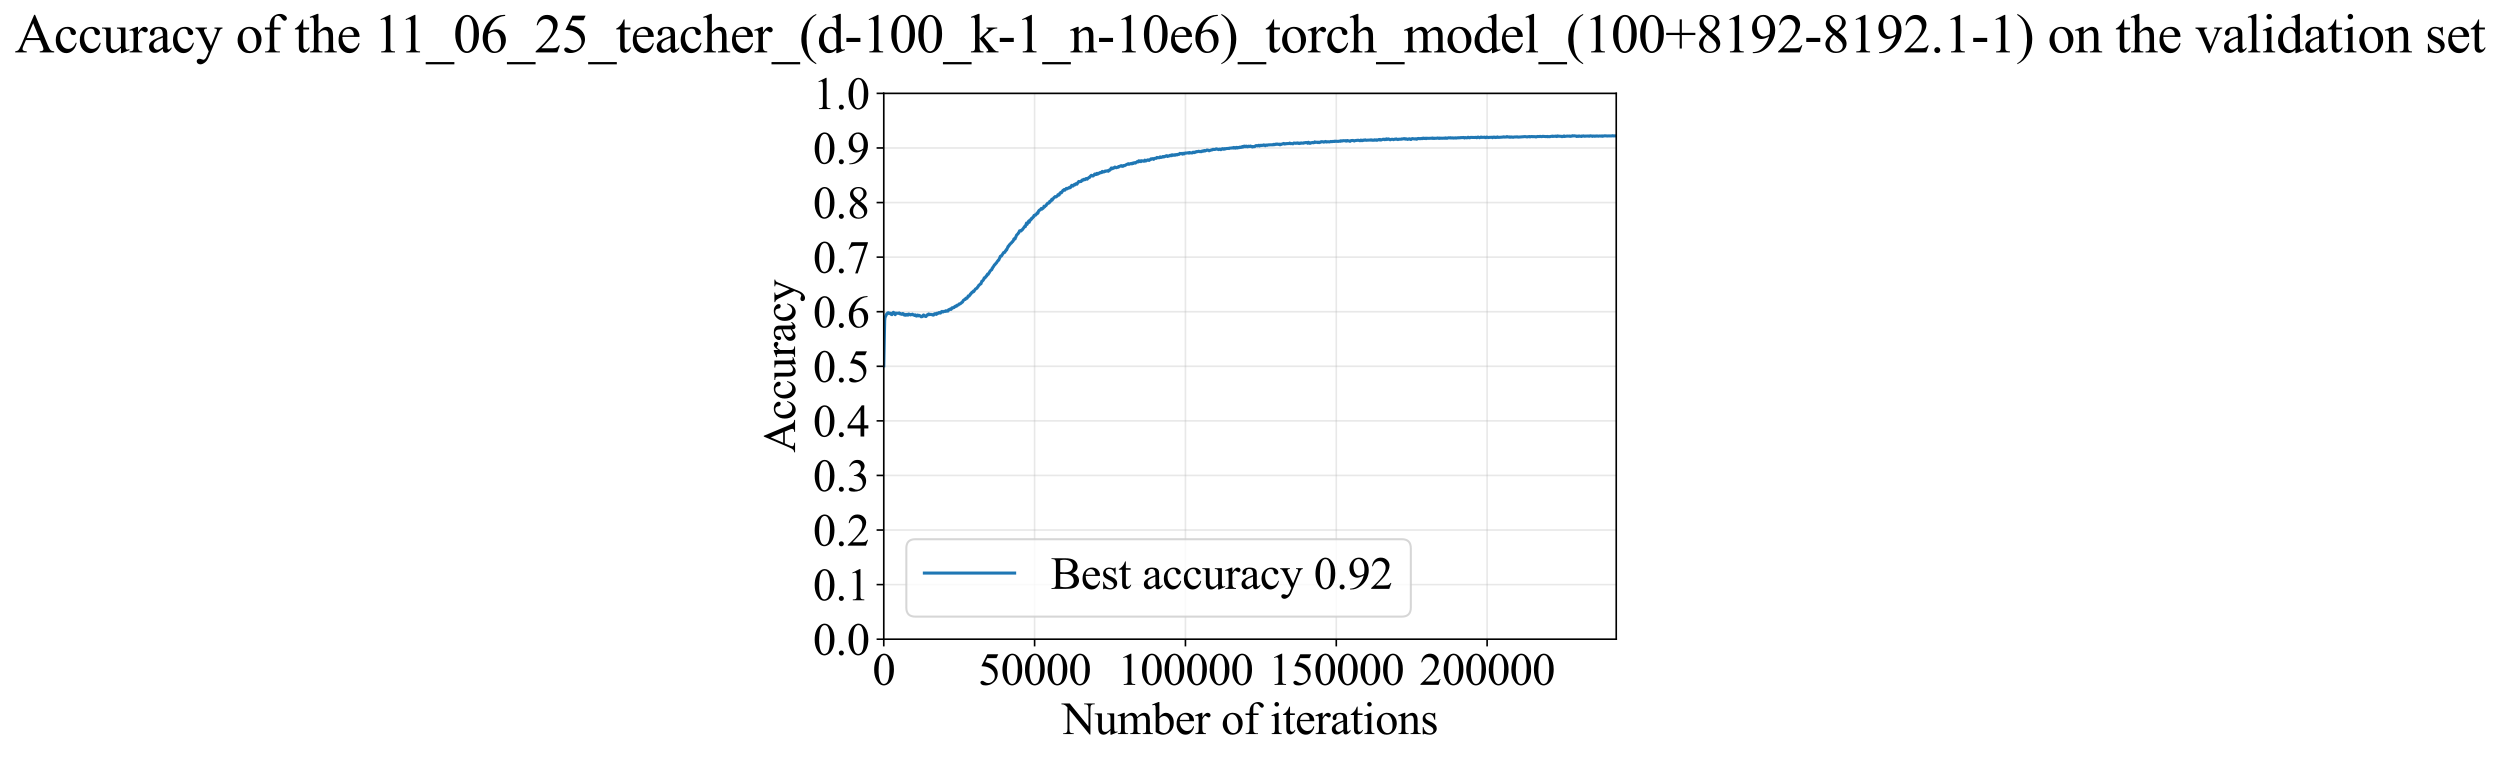 <?xml version="1.0" encoding="utf-8" standalone="no"?>
<!DOCTYPE svg PUBLIC "-//W3C//DTD SVG 1.1//EN"
  "http://www.w3.org/Graphics/SVG/1.1/DTD/svg11.dtd">
<svg xmlns:xlink="http://www.w3.org/1999/xlink" width="1218.896pt" height="369.808pt" viewBox="0 0 1218.896 369.808" xmlns="http://www.w3.org/2000/svg" version="1.1">
 <defs>
  <style type="text/css">*{stroke-linejoin: round; stroke-linecap: butt}</style>
 </defs>
 <g id="figure_1">
  <g id="patch_1">
   <path d="M 0 369.808 
L 1218.896 369.808 
L 1218.896 0 
L 0 0 
z
" style="fill: #ffffff"/>
  </g>
  <g id="axes_1">
   <g id="patch_2">
    <path d="M 430.888 311.644 
L 788.008 311.644 
L 788.008 45.532 
L 430.888 45.532 
z
" style="fill: #ffffff"/>
   </g>
   <g id="matplotlib.axis_1">
    <g id="xtick_1">
     <g id="line2d_1">
      <path d="M 430.888 311.644 
L 430.888 45.532 
" clip-path="url(#p5d505bbb3a)" style="fill: none; stroke: #b0b0b0; stroke-opacity: 0.3; stroke-width: 0.8; stroke-linecap: square"/>
     </g>
     <g id="line2d_2">
      <defs>
       <path id="mf7a388181d" d="M 0 0 
L 0 3.5 
" style="stroke: #000000; stroke-width: 0.8"/>
      </defs>
      <g>
       <use xlink:href="#mf7a388181d" x="430.888" y="311.644" style="stroke: #000000; stroke-width: 0.8"/>
      </g>
     </g>
     <g id="text_1">
      <!-- 0 -->
      <g transform="translate(425.388 333.92) scale(0.22 -0.22)">
       <defs>
        <path id="TimesNewRomanPSMT-30" d="M 231 2094 
Q 231 2819 450 3342 
Q 669 3866 1031 4122 
Q 1313 4325 1613 4325 
Q 2100 4325 2488 3828 
Q 2972 3213 2972 2159 
Q 2972 1422 2759 906 
Q 2547 391 2217 158 
Q 1888 -75 1581 -75 
Q 975 -75 572 641 
Q 231 1244 231 2094 
z
M 844 2016 
Q 844 1141 1059 588 
Q 1238 122 1591 122 
Q 1759 122 1940 273 
Q 2122 425 2216 781 
Q 2359 1319 2359 2297 
Q 2359 3022 2209 3506 
Q 2097 3866 1919 4016 
Q 1791 4119 1609 4119 
Q 1397 4119 1231 3928 
Q 1006 3669 925 3112 
Q 844 2556 844 2016 
z
" transform="scale(0.016)"/>
       </defs>
       <use xlink:href="#TimesNewRomanPSMT-30"/>
      </g>
     </g>
    </g>
    <g id="xtick_2">
     <g id="line2d_3">
      <path d="M 504.43 311.644 
L 504.43 45.532 
" clip-path="url(#p5d505bbb3a)" style="fill: none; stroke: #b0b0b0; stroke-opacity: 0.3; stroke-width: 0.8; stroke-linecap: square"/>
     </g>
     <g id="line2d_4">
      <g>
       <use xlink:href="#mf7a388181d" x="504.43" y="311.644" style="stroke: #000000; stroke-width: 0.8"/>
      </g>
     </g>
     <g id="text_2">
      <!-- 50000 -->
      <g transform="translate(476.93 333.92) scale(0.22 -0.22)">
       <defs>
        <path id="TimesNewRomanPSMT-35" d="M 2778 4238 
L 2534 3706 
L 1259 3706 
L 981 3138 
Q 1809 3016 2294 2522 
Q 2709 2097 2709 1522 
Q 2709 1188 2573 903 
Q 2438 619 2231 419 
Q 2025 219 1772 97 
Q 1413 -75 1034 -75 
Q 653 -75 479 54 
Q 306 184 306 341 
Q 306 428 378 495 
Q 450 563 559 563 
Q 641 563 702 538 
Q 763 513 909 409 
Q 1144 247 1384 247 
Q 1750 247 2026 523 
Q 2303 800 2303 1197 
Q 2303 1581 2056 1914 
Q 1809 2247 1375 2428 
Q 1034 2569 447 2591 
L 1259 4238 
L 2778 4238 
z
" transform="scale(0.016)"/>
       </defs>
       <use xlink:href="#TimesNewRomanPSMT-35"/>
       <use xlink:href="#TimesNewRomanPSMT-30" transform="translate(50 0)"/>
       <use xlink:href="#TimesNewRomanPSMT-30" transform="translate(100 0)"/>
       <use xlink:href="#TimesNewRomanPSMT-30" transform="translate(150 0)"/>
       <use xlink:href="#TimesNewRomanPSMT-30" transform="translate(200 0)"/>
      </g>
     </g>
    </g>
    <g id="xtick_3">
     <g id="line2d_5">
      <path d="M 577.972 311.644 
L 577.972 45.532 
" clip-path="url(#p5d505bbb3a)" style="fill: none; stroke: #b0b0b0; stroke-opacity: 0.3; stroke-width: 0.8; stroke-linecap: square"/>
     </g>
     <g id="line2d_6">
      <g>
       <use xlink:href="#mf7a388181d" x="577.972" y="311.644" style="stroke: #000000; stroke-width: 0.8"/>
      </g>
     </g>
     <g id="text_3">
      <!-- 100000 -->
      <g transform="translate(544.972 333.92) scale(0.22 -0.22)">
       <defs>
        <path id="TimesNewRomanPSMT-31" d="M 750 3822 
L 1781 4325 
L 1884 4325 
L 1884 747 
Q 1884 391 1914 303 
Q 1944 216 2037 169 
Q 2131 122 2419 116 
L 2419 0 
L 825 0 
L 825 116 
Q 1125 122 1212 167 
Q 1300 213 1334 289 
Q 1369 366 1369 747 
L 1369 3034 
Q 1369 3497 1338 3628 
Q 1316 3728 1258 3775 
Q 1200 3822 1119 3822 
Q 1003 3822 797 3725 
L 750 3822 
z
" transform="scale(0.016)"/>
       </defs>
       <use xlink:href="#TimesNewRomanPSMT-31"/>
       <use xlink:href="#TimesNewRomanPSMT-30" transform="translate(50 0)"/>
       <use xlink:href="#TimesNewRomanPSMT-30" transform="translate(100 0)"/>
       <use xlink:href="#TimesNewRomanPSMT-30" transform="translate(150 0)"/>
       <use xlink:href="#TimesNewRomanPSMT-30" transform="translate(200 0)"/>
       <use xlink:href="#TimesNewRomanPSMT-30" transform="translate(250 0)"/>
      </g>
     </g>
    </g>
    <g id="xtick_4">
     <g id="line2d_7">
      <path d="M 651.514 311.644 
L 651.514 45.532 
" clip-path="url(#p5d505bbb3a)" style="fill: none; stroke: #b0b0b0; stroke-opacity: 0.3; stroke-width: 0.8; stroke-linecap: square"/>
     </g>
     <g id="line2d_8">
      <g>
       <use xlink:href="#mf7a388181d" x="651.514" y="311.644" style="stroke: #000000; stroke-width: 0.8"/>
      </g>
     </g>
     <g id="text_4">
      <!-- 150000 -->
      <g transform="translate(618.514 333.92) scale(0.22 -0.22)">
       <use xlink:href="#TimesNewRomanPSMT-31"/>
       <use xlink:href="#TimesNewRomanPSMT-35" transform="translate(50 0)"/>
       <use xlink:href="#TimesNewRomanPSMT-30" transform="translate(100 0)"/>
       <use xlink:href="#TimesNewRomanPSMT-30" transform="translate(150 0)"/>
       <use xlink:href="#TimesNewRomanPSMT-30" transform="translate(200 0)"/>
       <use xlink:href="#TimesNewRomanPSMT-30" transform="translate(250 0)"/>
      </g>
     </g>
    </g>
    <g id="xtick_5">
     <g id="line2d_9">
      <path d="M 725.056 311.644 
L 725.056 45.532 
" clip-path="url(#p5d505bbb3a)" style="fill: none; stroke: #b0b0b0; stroke-opacity: 0.3; stroke-width: 0.8; stroke-linecap: square"/>
     </g>
     <g id="line2d_10">
      <g>
       <use xlink:href="#mf7a388181d" x="725.056" y="311.644" style="stroke: #000000; stroke-width: 0.8"/>
      </g>
     </g>
     <g id="text_5">
      <!-- 200000 -->
      <g transform="translate(692.056 333.92) scale(0.22 -0.22)">
       <defs>
        <path id="TimesNewRomanPSMT-32" d="M 2934 816 
L 2638 0 
L 138 0 
L 138 116 
Q 1241 1122 1691 1759 
Q 2141 2397 2141 2925 
Q 2141 3328 1894 3587 
Q 1647 3847 1303 3847 
Q 991 3847 742 3664 
Q 494 3481 375 3128 
L 259 3128 
Q 338 3706 661 4015 
Q 984 4325 1469 4325 
Q 1984 4325 2329 3994 
Q 2675 3663 2675 3213 
Q 2675 2891 2525 2569 
Q 2294 2063 1775 1497 
Q 997 647 803 472 
L 1909 472 
Q 2247 472 2383 497 
Q 2519 522 2628 598 
Q 2738 675 2819 816 
L 2934 816 
z
" transform="scale(0.016)"/>
       </defs>
       <use xlink:href="#TimesNewRomanPSMT-32"/>
       <use xlink:href="#TimesNewRomanPSMT-30" transform="translate(50 0)"/>
       <use xlink:href="#TimesNewRomanPSMT-30" transform="translate(100 0)"/>
       <use xlink:href="#TimesNewRomanPSMT-30" transform="translate(150 0)"/>
       <use xlink:href="#TimesNewRomanPSMT-30" transform="translate(200 0)"/>
       <use xlink:href="#TimesNewRomanPSMT-30" transform="translate(250 0)"/>
      </g>
     </g>
    </g>
    <g id="text_6">
     <!-- Number of iterations -->
     <g transform="translate(517.806 357.902) scale(0.22 -0.22)">
      <defs>
       <path id="TimesNewRomanPSMT-4e" d="M -84 4238 
L 1066 4238 
L 3656 1059 
L 3656 3503 
Q 3656 3894 3569 3991 
Q 3453 4122 3203 4122 
L 3056 4122 
L 3056 4238 
L 4531 4238 
L 4531 4122 
L 4381 4122 
Q 4113 4122 4000 3959 
Q 3931 3859 3931 3503 
L 3931 -69 
L 3819 -69 
L 1025 3344 
L 1025 734 
Q 1025 344 1109 247 
Q 1228 116 1475 116 
L 1625 116 
L 1625 0 
L 150 0 
L 150 116 
L 297 116 
Q 569 116 681 278 
Q 750 378 750 734 
L 750 3681 
Q 566 3897 470 3965 
Q 375 4034 191 4094 
Q 100 4122 -84 4122 
L -84 4238 
z
" transform="scale(0.016)"/>
       <path id="TimesNewRomanPSMT-75" d="M 2709 2863 
L 2709 1128 
Q 2709 631 2732 520 
Q 2756 409 2807 365 
Q 2859 322 2928 322 
Q 3025 322 3147 375 
L 3191 266 
L 2334 -88 
L 2194 -88 
L 2194 519 
Q 1825 119 1631 15 
Q 1438 -88 1222 -88 
Q 981 -88 804 51 
Q 628 191 559 409 
Q 491 628 491 1028 
L 491 2306 
Q 491 2509 447 2587 
Q 403 2666 317 2708 
Q 231 2750 6 2747 
L 6 2863 
L 1009 2863 
L 1009 947 
Q 1009 547 1148 422 
Q 1288 297 1484 297 
Q 1619 297 1789 381 
Q 1959 466 2194 703 
L 2194 2325 
Q 2194 2569 2105 2655 
Q 2016 2741 1734 2747 
L 1734 2863 
L 2709 2863 
z
" transform="scale(0.016)"/>
       <path id="TimesNewRomanPSMT-6d" d="M 1050 2338 
Q 1363 2650 1419 2697 
Q 1559 2816 1721 2881 
Q 1884 2947 2044 2947 
Q 2313 2947 2506 2790 
Q 2700 2634 2766 2338 
Q 3088 2713 3309 2830 
Q 3531 2947 3766 2947 
Q 3994 2947 4170 2830 
Q 4347 2713 4450 2447 
Q 4519 2266 4519 1878 
L 4519 647 
Q 4519 378 4559 278 
Q 4591 209 4675 161 
Q 4759 113 4950 113 
L 4950 0 
L 3538 0 
L 3538 113 
L 3597 113 
Q 3781 113 3884 184 
Q 3956 234 3988 344 
Q 4000 397 4000 647 
L 4000 1878 
Q 4000 2228 3916 2372 
Q 3794 2572 3525 2572 
Q 3359 2572 3192 2489 
Q 3025 2406 2788 2181 
L 2781 2147 
L 2788 2013 
L 2788 647 
Q 2788 353 2820 281 
Q 2853 209 2943 161 
Q 3034 113 3253 113 
L 3253 0 
L 1806 0 
L 1806 113 
Q 2044 113 2133 169 
Q 2222 225 2256 338 
Q 2272 391 2272 647 
L 2272 1878 
Q 2272 2228 2169 2381 
Q 2031 2581 1784 2581 
Q 1616 2581 1450 2491 
Q 1191 2353 1050 2181 
L 1050 647 
Q 1050 366 1089 281 
Q 1128 197 1204 155 
Q 1281 113 1516 113 
L 1516 0 
L 100 0 
L 100 113 
Q 297 113 375 155 
Q 453 197 493 289 
Q 534 381 534 647 
L 534 1741 
Q 534 2213 506 2350 
Q 484 2453 437 2492 
Q 391 2531 309 2531 
Q 222 2531 100 2484 
L 53 2597 
L 916 2947 
L 1050 2947 
L 1050 2338 
z
" transform="scale(0.016)"/>
       <path id="TimesNewRomanPSMT-62" d="M 984 2369 
Q 1400 2947 1881 2947 
Q 2322 2947 2650 2570 
Q 2978 2194 2978 1541 
Q 2978 778 2472 313 
Q 2038 -88 1503 -88 
Q 1253 -88 995 3 
Q 738 94 469 275 
L 469 3241 
Q 469 3728 445 3840 
Q 422 3953 372 3993 
Q 322 4034 247 4034 
Q 159 4034 28 3984 
L -16 4094 
L 844 4444 
L 984 4444 
L 984 2369 
z
M 984 2169 
L 984 456 
Q 1144 300 1314 220 
Q 1484 141 1663 141 
Q 1947 141 2192 453 
Q 2438 766 2438 1363 
Q 2438 1913 2192 2208 
Q 1947 2503 1634 2503 
Q 1469 2503 1303 2419 
Q 1178 2356 984 2169 
z
" transform="scale(0.016)"/>
       <path id="TimesNewRomanPSMT-65" d="M 681 1784 
Q 678 1147 991 784 
Q 1303 422 1725 422 
Q 2006 422 2214 576 
Q 2422 731 2563 1106 
L 2659 1044 
Q 2594 616 2278 264 
Q 1963 -88 1488 -88 
Q 972 -88 605 314 
Q 238 716 238 1394 
Q 238 2128 614 2539 
Q 991 2950 1559 2950 
Q 2041 2950 2350 2633 
Q 2659 2316 2659 1784 
L 681 1784 
z
M 681 1966 
L 2006 1966 
Q 1991 2241 1941 2353 
Q 1863 2528 1708 2628 
Q 1553 2728 1384 2728 
Q 1125 2728 920 2526 
Q 716 2325 681 1966 
z
" transform="scale(0.016)"/>
       <path id="TimesNewRomanPSMT-72" d="M 1038 2947 
L 1038 2303 
Q 1397 2947 1775 2947 
Q 1947 2947 2059 2842 
Q 2172 2738 2172 2600 
Q 2172 2478 2090 2393 
Q 2009 2309 1897 2309 
Q 1788 2309 1652 2417 
Q 1516 2525 1450 2525 
Q 1394 2525 1328 2463 
Q 1188 2334 1038 2041 
L 1038 669 
Q 1038 431 1097 309 
Q 1138 225 1241 169 
Q 1344 113 1538 113 
L 1538 0 
L 72 0 
L 72 113 
Q 291 113 397 181 
Q 475 231 506 341 
Q 522 394 522 644 
L 522 1753 
Q 522 2253 501 2348 
Q 481 2444 426 2487 
Q 372 2531 291 2531 
Q 194 2531 72 2484 
L 41 2597 
L 906 2947 
L 1038 2947 
z
" transform="scale(0.016)"/>
       <path id="TimesNewRomanPSMT-20" transform="scale(0.016)"/>
       <path id="TimesNewRomanPSMT-6f" d="M 1600 2947 
Q 2250 2947 2644 2453 
Q 2978 2031 2978 1484 
Q 2978 1100 2793 706 
Q 2609 313 2286 112 
Q 1963 -88 1566 -88 
Q 919 -88 538 428 
Q 216 863 216 1403 
Q 216 1797 411 2186 
Q 606 2575 925 2761 
Q 1244 2947 1600 2947 
z
M 1503 2744 
Q 1338 2744 1170 2645 
Q 1003 2547 900 2300 
Q 797 2053 797 1666 
Q 797 1041 1045 587 
Q 1294 134 1700 134 
Q 2003 134 2200 384 
Q 2397 634 2397 1244 
Q 2397 2006 2069 2444 
Q 1847 2744 1503 2744 
z
" transform="scale(0.016)"/>
       <path id="TimesNewRomanPSMT-66" d="M 1319 2638 
L 1319 756 
Q 1319 356 1406 250 
Q 1522 113 1716 113 
L 1975 113 
L 1975 0 
L 266 0 
L 266 113 
L 394 113 
Q 519 113 622 175 
Q 725 238 764 344 
Q 803 450 803 756 
L 803 2638 
L 247 2638 
L 247 2863 
L 803 2863 
L 803 3050 
Q 803 3478 940 3775 
Q 1078 4072 1361 4255 
Q 1644 4438 1997 4438 
Q 2325 4438 2600 4225 
Q 2781 4084 2781 3909 
Q 2781 3816 2700 3733 
Q 2619 3650 2525 3650 
Q 2453 3650 2373 3701 
Q 2294 3753 2178 3923 
Q 2063 4094 1966 4153 
Q 1869 4213 1750 4213 
Q 1606 4213 1506 4136 
Q 1406 4059 1362 3898 
Q 1319 3738 1319 3069 
L 1319 2863 
L 2056 2863 
L 2056 2638 
L 1319 2638 
z
" transform="scale(0.016)"/>
       <path id="TimesNewRomanPSMT-69" d="M 928 4444 
Q 1059 4444 1151 4351 
Q 1244 4259 1244 4128 
Q 1244 3997 1151 3903 
Q 1059 3809 928 3809 
Q 797 3809 703 3903 
Q 609 3997 609 4128 
Q 609 4259 701 4351 
Q 794 4444 928 4444 
z
M 1188 2947 
L 1188 647 
Q 1188 378 1227 289 
Q 1266 200 1342 156 
Q 1419 113 1622 113 
L 1622 0 
L 231 0 
L 231 113 
Q 441 113 512 153 
Q 584 194 626 287 
Q 669 381 669 647 
L 669 1750 
Q 669 2216 641 2353 
Q 619 2453 572 2492 
Q 525 2531 444 2531 
Q 356 2531 231 2484 
L 188 2597 
L 1050 2947 
L 1188 2947 
z
" transform="scale(0.016)"/>
       <path id="TimesNewRomanPSMT-74" d="M 1031 3803 
L 1031 2863 
L 1700 2863 
L 1700 2644 
L 1031 2644 
L 1031 788 
Q 1031 509 1111 412 
Q 1191 316 1316 316 
Q 1419 316 1516 380 
Q 1613 444 1666 569 
L 1788 569 
Q 1678 263 1478 108 
Q 1278 -47 1066 -47 
Q 922 -47 784 33 
Q 647 113 581 261 
Q 516 409 516 719 
L 516 2644 
L 63 2644 
L 63 2747 
Q 234 2816 414 2980 
Q 594 3144 734 3369 
Q 806 3488 934 3803 
L 1031 3803 
z
" transform="scale(0.016)"/>
       <path id="TimesNewRomanPSMT-61" d="M 1822 413 
Q 1381 72 1269 19 
Q 1100 -59 909 -59 
Q 613 -59 420 144 
Q 228 347 228 678 
Q 228 888 322 1041 
Q 450 1253 767 1440 
Q 1084 1628 1822 1897 
L 1822 2009 
Q 1822 2438 1686 2597 
Q 1550 2756 1291 2756 
Q 1094 2756 978 2650 
Q 859 2544 859 2406 
L 866 2225 
Q 866 2081 792 2003 
Q 719 1925 600 1925 
Q 484 1925 411 2006 
Q 338 2088 338 2228 
Q 338 2497 613 2722 
Q 888 2947 1384 2947 
Q 1766 2947 2009 2819 
Q 2194 2722 2281 2516 
Q 2338 2381 2338 1966 
L 2338 994 
Q 2338 584 2353 492 
Q 2369 400 2405 369 
Q 2441 338 2488 338 
Q 2538 338 2575 359 
Q 2641 400 2828 588 
L 2828 413 
Q 2478 -56 2159 -56 
Q 2006 -56 1915 50 
Q 1825 156 1822 413 
z
M 1822 616 
L 1822 1706 
Q 1350 1519 1213 1441 
Q 966 1303 859 1153 
Q 753 1003 753 825 
Q 753 600 887 451 
Q 1022 303 1197 303 
Q 1434 303 1822 616 
z
" transform="scale(0.016)"/>
       <path id="TimesNewRomanPSMT-6e" d="M 1034 2341 
Q 1538 2947 1994 2947 
Q 2228 2947 2397 2830 
Q 2566 2713 2666 2444 
Q 2734 2256 2734 1869 
L 2734 647 
Q 2734 375 2778 278 
Q 2813 200 2889 156 
Q 2966 113 3172 113 
L 3172 0 
L 1756 0 
L 1756 113 
L 1816 113 
Q 2016 113 2095 173 
Q 2175 234 2206 353 
Q 2219 400 2219 647 
L 2219 1819 
Q 2219 2209 2117 2386 
Q 2016 2563 1775 2563 
Q 1403 2563 1034 2156 
L 1034 647 
Q 1034 356 1069 288 
Q 1113 197 1189 155 
Q 1266 113 1500 113 
L 1500 0 
L 84 0 
L 84 113 
L 147 113 
Q 366 113 442 223 
Q 519 334 519 647 
L 519 1709 
Q 519 2225 495 2337 
Q 472 2450 423 2490 
Q 375 2531 294 2531 
Q 206 2531 84 2484 
L 38 2597 
L 900 2947 
L 1034 2947 
L 1034 2341 
z
" transform="scale(0.016)"/>
       <path id="TimesNewRomanPSMT-73" d="M 2050 2947 
L 2050 1972 
L 1947 1972 
Q 1828 2431 1642 2597 
Q 1456 2763 1169 2763 
Q 950 2763 815 2647 
Q 681 2531 681 2391 
Q 681 2216 781 2091 
Q 878 1963 1175 1819 
L 1631 1597 
Q 2266 1288 2266 781 
Q 2266 391 1970 151 
Q 1675 -88 1309 -88 
Q 1047 -88 709 6 
Q 606 38 541 38 
Q 469 38 428 -44 
L 325 -44 
L 325 978 
L 428 978 
Q 516 541 762 319 
Q 1009 97 1316 97 
Q 1531 97 1667 223 
Q 1803 350 1803 528 
Q 1803 744 1651 891 
Q 1500 1038 1047 1263 
Q 594 1488 453 1669 
Q 313 1847 313 2119 
Q 313 2472 555 2709 
Q 797 2947 1181 2947 
Q 1350 2947 1591 2875 
Q 1750 2828 1803 2828 
Q 1853 2828 1881 2850 
Q 1909 2872 1947 2947 
L 2050 2947 
z
" transform="scale(0.016)"/>
      </defs>
      <use xlink:href="#TimesNewRomanPSMT-4e"/>
      <use xlink:href="#TimesNewRomanPSMT-75" transform="translate(72.217 0)"/>
      <use xlink:href="#TimesNewRomanPSMT-6d" transform="translate(122.217 0)"/>
      <use xlink:href="#TimesNewRomanPSMT-62" transform="translate(200 0)"/>
      <use xlink:href="#TimesNewRomanPSMT-65" transform="translate(250 0)"/>
      <use xlink:href="#TimesNewRomanPSMT-72" transform="translate(294.385 0)"/>
      <use xlink:href="#TimesNewRomanPSMT-20" transform="translate(327.686 0)"/>
      <use xlink:href="#TimesNewRomanPSMT-6f" transform="translate(352.686 0)"/>
      <use xlink:href="#TimesNewRomanPSMT-66" transform="translate(402.686 0)"/>
      <use xlink:href="#TimesNewRomanPSMT-20" transform="translate(435.986 0)"/>
      <use xlink:href="#TimesNewRomanPSMT-69" transform="translate(460.986 0)"/>
      <use xlink:href="#TimesNewRomanPSMT-74" transform="translate(488.77 0)"/>
      <use xlink:href="#TimesNewRomanPSMT-65" transform="translate(516.553 0)"/>
      <use xlink:href="#TimesNewRomanPSMT-72" transform="translate(560.938 0)"/>
      <use xlink:href="#TimesNewRomanPSMT-61" transform="translate(594.238 0)"/>
      <use xlink:href="#TimesNewRomanPSMT-74" transform="translate(638.623 0)"/>
      <use xlink:href="#TimesNewRomanPSMT-69" transform="translate(666.406 0)"/>
      <use xlink:href="#TimesNewRomanPSMT-6f" transform="translate(694.189 0)"/>
      <use xlink:href="#TimesNewRomanPSMT-6e" transform="translate(744.189 0)"/>
      <use xlink:href="#TimesNewRomanPSMT-73" transform="translate(794.189 0)"/>
     </g>
    </g>
   </g>
   <g id="matplotlib.axis_2">
    <g id="ytick_1">
     <g id="line2d_11">
      <path d="M 430.888 311.644 
L 788.008 311.644 
" clip-path="url(#p5d505bbb3a)" style="fill: none; stroke: #b0b0b0; stroke-opacity: 0.3; stroke-width: 0.8; stroke-linecap: square"/>
     </g>
     <g id="line2d_12">
      <defs>
       <path id="m5f78968167" d="M 0 0 
L -3.5 0 
" style="stroke: #000000; stroke-width: 0.8"/>
      </defs>
      <g>
       <use xlink:href="#m5f78968167" x="430.888" y="311.644" style="stroke: #000000; stroke-width: 0.8"/>
      </g>
     </g>
     <g id="text_7">
      <!-- 0.0 -->
      <g transform="translate(396.388 319.282) scale(0.22 -0.22)">
       <defs>
        <path id="TimesNewRomanPSMT-2e" d="M 800 606 
Q 947 606 1047 504 
Q 1147 403 1147 259 
Q 1147 116 1045 14 
Q 944 -88 800 -88 
Q 656 -88 554 14 
Q 453 116 453 259 
Q 453 406 554 506 
Q 656 606 800 606 
z
" transform="scale(0.016)"/>
       </defs>
       <use xlink:href="#TimesNewRomanPSMT-30"/>
       <use xlink:href="#TimesNewRomanPSMT-2e" transform="translate(50 0)"/>
       <use xlink:href="#TimesNewRomanPSMT-30" transform="translate(75 0)"/>
      </g>
     </g>
    </g>
    <g id="ytick_2">
     <g id="line2d_13">
      <path d="M 430.888 285.032 
L 788.008 285.032 
" clip-path="url(#p5d505bbb3a)" style="fill: none; stroke: #b0b0b0; stroke-opacity: 0.3; stroke-width: 0.8; stroke-linecap: square"/>
     </g>
     <g id="line2d_14">
      <g>
       <use xlink:href="#m5f78968167" x="430.888" y="285.032" style="stroke: #000000; stroke-width: 0.8"/>
      </g>
     </g>
     <g id="text_8">
      <!-- 0.1 -->
      <g transform="translate(396.388 292.67) scale(0.22 -0.22)">
       <use xlink:href="#TimesNewRomanPSMT-30"/>
       <use xlink:href="#TimesNewRomanPSMT-2e" transform="translate(50 0)"/>
       <use xlink:href="#TimesNewRomanPSMT-31" transform="translate(75 0)"/>
      </g>
     </g>
    </g>
    <g id="ytick_3">
     <g id="line2d_15">
      <path d="M 430.888 258.421 
L 788.008 258.421 
" clip-path="url(#p5d505bbb3a)" style="fill: none; stroke: #b0b0b0; stroke-opacity: 0.3; stroke-width: 0.8; stroke-linecap: square"/>
     </g>
     <g id="line2d_16">
      <g>
       <use xlink:href="#m5f78968167" x="430.888" y="258.421" style="stroke: #000000; stroke-width: 0.8"/>
      </g>
     </g>
     <g id="text_9">
      <!-- 0.2 -->
      <g transform="translate(396.388 266.059) scale(0.22 -0.22)">
       <use xlink:href="#TimesNewRomanPSMT-30"/>
       <use xlink:href="#TimesNewRomanPSMT-2e" transform="translate(50 0)"/>
       <use xlink:href="#TimesNewRomanPSMT-32" transform="translate(75 0)"/>
      </g>
     </g>
    </g>
    <g id="ytick_4">
     <g id="line2d_17">
      <path d="M 430.888 231.81 
L 788.008 231.81 
" clip-path="url(#p5d505bbb3a)" style="fill: none; stroke: #b0b0b0; stroke-opacity: 0.3; stroke-width: 0.8; stroke-linecap: square"/>
     </g>
     <g id="line2d_18">
      <g>
       <use xlink:href="#m5f78968167" x="430.888" y="231.81" style="stroke: #000000; stroke-width: 0.8"/>
      </g>
     </g>
     <g id="text_10">
      <!-- 0.3 -->
      <g transform="translate(396.388 239.448) scale(0.22 -0.22)">
       <defs>
        <path id="TimesNewRomanPSMT-33" d="M 325 3431 
Q 506 3859 782 4092 
Q 1059 4325 1472 4325 
Q 1981 4325 2253 3994 
Q 2459 3747 2459 3466 
Q 2459 3003 1878 2509 
Q 2269 2356 2469 2072 
Q 2669 1788 2669 1403 
Q 2669 853 2319 450 
Q 1863 -75 997 -75 
Q 569 -75 414 31 
Q 259 138 259 259 
Q 259 350 332 419 
Q 406 488 509 488 
Q 588 488 669 463 
Q 722 447 909 348 
Q 1097 250 1169 231 
Q 1284 197 1416 197 
Q 1734 197 1970 444 
Q 2206 691 2206 1028 
Q 2206 1275 2097 1509 
Q 2016 1684 1919 1775 
Q 1784 1900 1550 2001 
Q 1316 2103 1072 2103 
L 972 2103 
L 972 2197 
Q 1219 2228 1467 2375 
Q 1716 2522 1828 2728 
Q 1941 2934 1941 3181 
Q 1941 3503 1739 3701 
Q 1538 3900 1238 3900 
Q 753 3900 428 3381 
L 325 3431 
z
" transform="scale(0.016)"/>
       </defs>
       <use xlink:href="#TimesNewRomanPSMT-30"/>
       <use xlink:href="#TimesNewRomanPSMT-2e" transform="translate(50 0)"/>
       <use xlink:href="#TimesNewRomanPSMT-33" transform="translate(75 0)"/>
      </g>
     </g>
    </g>
    <g id="ytick_5">
     <g id="line2d_19">
      <path d="M 430.888 205.199 
L 788.008 205.199 
" clip-path="url(#p5d505bbb3a)" style="fill: none; stroke: #b0b0b0; stroke-opacity: 0.3; stroke-width: 0.8; stroke-linecap: square"/>
     </g>
     <g id="line2d_20">
      <g>
       <use xlink:href="#m5f78968167" x="430.888" y="205.199" style="stroke: #000000; stroke-width: 0.8"/>
      </g>
     </g>
     <g id="text_11">
      <!-- 0.4 -->
      <g transform="translate(396.388 212.837) scale(0.22 -0.22)">
       <defs>
        <path id="TimesNewRomanPSMT-34" d="M 2978 1563 
L 2978 1119 
L 2409 1119 
L 2409 0 
L 1894 0 
L 1894 1119 
L 100 1119 
L 100 1519 
L 2066 4325 
L 2409 4325 
L 2409 1563 
L 2978 1563 
z
M 1894 1563 
L 1894 3666 
L 406 1563 
L 1894 1563 
z
" transform="scale(0.016)"/>
       </defs>
       <use xlink:href="#TimesNewRomanPSMT-30"/>
       <use xlink:href="#TimesNewRomanPSMT-2e" transform="translate(50 0)"/>
       <use xlink:href="#TimesNewRomanPSMT-34" transform="translate(75 0)"/>
      </g>
     </g>
    </g>
    <g id="ytick_6">
     <g id="line2d_21">
      <path d="M 430.888 178.588 
L 788.008 178.588 
" clip-path="url(#p5d505bbb3a)" style="fill: none; stroke: #b0b0b0; stroke-opacity: 0.3; stroke-width: 0.8; stroke-linecap: square"/>
     </g>
     <g id="line2d_22">
      <g>
       <use xlink:href="#m5f78968167" x="430.888" y="178.588" style="stroke: #000000; stroke-width: 0.8"/>
      </g>
     </g>
     <g id="text_12">
      <!-- 0.5 -->
      <g transform="translate(396.388 186.226) scale(0.22 -0.22)">
       <use xlink:href="#TimesNewRomanPSMT-30"/>
       <use xlink:href="#TimesNewRomanPSMT-2e" transform="translate(50 0)"/>
       <use xlink:href="#TimesNewRomanPSMT-35" transform="translate(75 0)"/>
      </g>
     </g>
    </g>
    <g id="ytick_7">
     <g id="line2d_23">
      <path d="M 430.888 151.976 
L 788.008 151.976 
" clip-path="url(#p5d505bbb3a)" style="fill: none; stroke: #b0b0b0; stroke-opacity: 0.3; stroke-width: 0.8; stroke-linecap: square"/>
     </g>
     <g id="line2d_24">
      <g>
       <use xlink:href="#m5f78968167" x="430.888" y="151.976" style="stroke: #000000; stroke-width: 0.8"/>
      </g>
     </g>
     <g id="text_13">
      <!-- 0.6 -->
      <g transform="translate(396.388 159.614) scale(0.22 -0.22)">
       <defs>
        <path id="TimesNewRomanPSMT-36" d="M 2869 4325 
L 2869 4209 
Q 2456 4169 2195 4045 
Q 1934 3922 1679 3669 
Q 1425 3416 1258 3105 
Q 1091 2794 978 2366 
Q 1428 2675 1881 2675 
Q 2316 2675 2634 2325 
Q 2953 1975 2953 1425 
Q 2953 894 2631 456 
Q 2244 -75 1606 -75 
Q 1172 -75 869 213 
Q 275 772 275 1663 
Q 275 2231 503 2743 
Q 731 3256 1154 3653 
Q 1578 4050 1965 4187 
Q 2353 4325 2688 4325 
L 2869 4325 
z
M 925 2138 
Q 869 1716 869 1456 
Q 869 1156 980 804 
Q 1091 453 1309 247 
Q 1469 100 1697 100 
Q 1969 100 2183 356 
Q 2397 613 2397 1088 
Q 2397 1622 2184 2012 
Q 1972 2403 1581 2403 
Q 1463 2403 1327 2353 
Q 1191 2303 925 2138 
z
" transform="scale(0.016)"/>
       </defs>
       <use xlink:href="#TimesNewRomanPSMT-30"/>
       <use xlink:href="#TimesNewRomanPSMT-2e" transform="translate(50 0)"/>
       <use xlink:href="#TimesNewRomanPSMT-36" transform="translate(75 0)"/>
      </g>
     </g>
    </g>
    <g id="ytick_8">
     <g id="line2d_25">
      <path d="M 430.888 125.365 
L 788.008 125.365 
" clip-path="url(#p5d505bbb3a)" style="fill: none; stroke: #b0b0b0; stroke-opacity: 0.3; stroke-width: 0.8; stroke-linecap: square"/>
     </g>
     <g id="line2d_26">
      <g>
       <use xlink:href="#m5f78968167" x="430.888" y="125.365" style="stroke: #000000; stroke-width: 0.8"/>
      </g>
     </g>
     <g id="text_14">
      <!-- 0.7 -->
      <g transform="translate(396.388 133.003) scale(0.22 -0.22)">
       <defs>
        <path id="TimesNewRomanPSMT-37" d="M 644 4238 
L 2916 4238 
L 2916 4119 
L 1503 -88 
L 1153 -88 
L 2419 3728 
L 1253 3728 
Q 900 3728 750 3644 
Q 488 3500 328 3200 
L 238 3234 
L 644 4238 
z
" transform="scale(0.016)"/>
       </defs>
       <use xlink:href="#TimesNewRomanPSMT-30"/>
       <use xlink:href="#TimesNewRomanPSMT-2e" transform="translate(50 0)"/>
       <use xlink:href="#TimesNewRomanPSMT-37" transform="translate(75 0)"/>
      </g>
     </g>
    </g>
    <g id="ytick_9">
     <g id="line2d_27">
      <path d="M 430.888 98.754 
L 788.008 98.754 
" clip-path="url(#p5d505bbb3a)" style="fill: none; stroke: #b0b0b0; stroke-opacity: 0.3; stroke-width: 0.8; stroke-linecap: square"/>
     </g>
     <g id="line2d_28">
      <g>
       <use xlink:href="#m5f78968167" x="430.888" y="98.754" style="stroke: #000000; stroke-width: 0.8"/>
      </g>
     </g>
     <g id="text_15">
      <!-- 0.8 -->
      <g transform="translate(396.388 106.392) scale(0.22 -0.22)">
       <defs>
        <path id="TimesNewRomanPSMT-38" d="M 1228 2134 
Q 725 2547 579 2797 
Q 434 3047 434 3316 
Q 434 3728 753 4026 
Q 1072 4325 1600 4325 
Q 2113 4325 2425 4047 
Q 2738 3769 2738 3413 
Q 2738 3175 2569 2928 
Q 2400 2681 1866 2347 
Q 2416 1922 2594 1678 
Q 2831 1359 2831 1006 
Q 2831 559 2490 242 
Q 2150 -75 1597 -75 
Q 994 -75 656 303 
Q 388 606 388 966 
Q 388 1247 577 1523 
Q 766 1800 1228 2134 
z
M 1719 2469 
Q 2094 2806 2194 3001 
Q 2294 3197 2294 3444 
Q 2294 3772 2109 3958 
Q 1925 4144 1606 4144 
Q 1288 4144 1088 3959 
Q 888 3775 888 3528 
Q 888 3366 970 3203 
Q 1053 3041 1206 2894 
L 1719 2469 
z
M 1375 2016 
Q 1116 1797 991 1539 
Q 866 1281 866 981 
Q 866 578 1086 336 
Q 1306 94 1647 94 
Q 1984 94 2187 284 
Q 2391 475 2391 747 
Q 2391 972 2272 1150 
Q 2050 1481 1375 2016 
z
" transform="scale(0.016)"/>
       </defs>
       <use xlink:href="#TimesNewRomanPSMT-30"/>
       <use xlink:href="#TimesNewRomanPSMT-2e" transform="translate(50 0)"/>
       <use xlink:href="#TimesNewRomanPSMT-38" transform="translate(75 0)"/>
      </g>
     </g>
    </g>
    <g id="ytick_10">
     <g id="line2d_29">
      <path d="M 430.888 72.143 
L 788.008 72.143 
" clip-path="url(#p5d505bbb3a)" style="fill: none; stroke: #b0b0b0; stroke-opacity: 0.3; stroke-width: 0.8; stroke-linecap: square"/>
     </g>
     <g id="line2d_30">
      <g>
       <use xlink:href="#m5f78968167" x="430.888" y="72.143" style="stroke: #000000; stroke-width: 0.8"/>
      </g>
     </g>
     <g id="text_16">
      <!-- 0.9 -->
      <g transform="translate(396.388 79.781) scale(0.22 -0.22)">
       <defs>
        <path id="TimesNewRomanPSMT-39" d="M 338 -88 
L 338 28 
Q 744 34 1094 217 
Q 1444 400 1770 856 
Q 2097 1313 2225 1859 
Q 1734 1544 1338 1544 
Q 891 1544 572 1889 
Q 253 2234 253 2806 
Q 253 3363 572 3797 
Q 956 4325 1575 4325 
Q 2097 4325 2469 3894 
Q 2925 3359 2925 2575 
Q 2925 1869 2578 1258 
Q 2231 647 1613 244 
Q 1109 -88 516 -88 
L 338 -88 
z
M 2275 2091 
Q 2331 2497 2331 2741 
Q 2331 3044 2228 3395 
Q 2125 3747 1936 3934 
Q 1747 4122 1506 4122 
Q 1228 4122 1018 3872 
Q 809 3622 809 3128 
Q 809 2469 1088 2097 
Q 1291 1828 1588 1828 
Q 1731 1828 1928 1897 
Q 2125 1966 2275 2091 
z
" transform="scale(0.016)"/>
       </defs>
       <use xlink:href="#TimesNewRomanPSMT-30"/>
       <use xlink:href="#TimesNewRomanPSMT-2e" transform="translate(50 0)"/>
       <use xlink:href="#TimesNewRomanPSMT-39" transform="translate(75 0)"/>
      </g>
     </g>
    </g>
    <g id="ytick_11">
     <g id="line2d_31">
      <path d="M 430.888 45.532 
L 788.008 45.532 
" clip-path="url(#p5d505bbb3a)" style="fill: none; stroke: #b0b0b0; stroke-opacity: 0.3; stroke-width: 0.8; stroke-linecap: square"/>
     </g>
     <g id="line2d_32">
      <g>
       <use xlink:href="#m5f78968167" x="430.888" y="45.532" style="stroke: #000000; stroke-width: 0.8"/>
      </g>
     </g>
     <g id="text_17">
      <!-- 1.0 -->
      <g transform="translate(396.388 53.17) scale(0.22 -0.22)">
       <use xlink:href="#TimesNewRomanPSMT-31"/>
       <use xlink:href="#TimesNewRomanPSMT-2e" transform="translate(50 0)"/>
       <use xlink:href="#TimesNewRomanPSMT-30" transform="translate(75 0)"/>
      </g>
     </g>
    </g>
    <g id="text_18">
     <!-- Accuracy -->
     <g transform="translate(387.641 220.726) rotate(-90) scale(0.22 -0.22)">
      <defs>
       <path id="TimesNewRomanPSMT-41" d="M 2928 1419 
L 1288 1419 
L 1000 750 
Q 894 503 894 381 
Q 894 284 986 211 
Q 1078 138 1384 116 
L 1384 0 
L 50 0 
L 50 116 
Q 316 163 394 238 
Q 553 388 747 847 
L 2238 4334 
L 2347 4334 
L 3822 809 
Q 4000 384 4145 257 
Q 4291 131 4550 116 
L 4550 0 
L 2878 0 
L 2878 116 
Q 3131 128 3220 200 
Q 3309 272 3309 375 
Q 3309 513 3184 809 
L 2928 1419 
z
M 2841 1650 
L 2122 3363 
L 1384 1650 
L 2841 1650 
z
" transform="scale(0.016)"/>
       <path id="TimesNewRomanPSMT-63" d="M 2631 1088 
Q 2516 522 2178 217 
Q 1841 -88 1431 -88 
Q 944 -88 581 321 
Q 219 731 219 1428 
Q 219 2103 620 2525 
Q 1022 2947 1584 2947 
Q 2006 2947 2278 2723 
Q 2550 2500 2550 2259 
Q 2550 2141 2473 2067 
Q 2397 1994 2259 1994 
Q 2075 1994 1981 2113 
Q 1928 2178 1911 2362 
Q 1894 2547 1784 2644 
Q 1675 2738 1481 2738 
Q 1169 2738 978 2506 
Q 725 2200 725 1697 
Q 725 1184 976 792 
Q 1228 400 1656 400 
Q 1963 400 2206 609 
Q 2378 753 2541 1131 
L 2631 1088 
z
" transform="scale(0.016)"/>
       <path id="TimesNewRomanPSMT-79" d="M 38 2863 
L 1372 2863 
L 1372 2747 
L 1306 2747 
Q 1166 2747 1095 2686 
Q 1025 2625 1025 2534 
Q 1025 2413 1128 2197 
L 1825 753 
L 2466 2334 
Q 2519 2463 2519 2588 
Q 2519 2644 2497 2672 
Q 2472 2706 2419 2726 
Q 2366 2747 2231 2747 
L 2231 2863 
L 3163 2863 
L 3163 2747 
Q 3047 2734 2984 2696 
Q 2922 2659 2847 2556 
Q 2819 2513 2741 2316 
L 1575 -541 
Q 1406 -956 1132 -1168 
Q 859 -1381 606 -1381 
Q 422 -1381 303 -1275 
Q 184 -1169 184 -1031 
Q 184 -900 270 -820 
Q 356 -741 506 -741 
Q 609 -741 788 -809 
Q 913 -856 944 -856 
Q 1038 -856 1148 -759 
Q 1259 -663 1372 -384 
L 1575 113 
L 547 2272 
Q 500 2369 397 2513 
Q 319 2622 269 2659 
Q 197 2709 38 2747 
L 38 2863 
z
" transform="scale(0.016)"/>
      </defs>
      <use xlink:href="#TimesNewRomanPSMT-41"/>
      <use xlink:href="#TimesNewRomanPSMT-63" transform="translate(72.217 0)"/>
      <use xlink:href="#TimesNewRomanPSMT-63" transform="translate(116.602 0)"/>
      <use xlink:href="#TimesNewRomanPSMT-75" transform="translate(160.986 0)"/>
      <use xlink:href="#TimesNewRomanPSMT-72" transform="translate(210.986 0)"/>
      <use xlink:href="#TimesNewRomanPSMT-61" transform="translate(244.287 0)"/>
      <use xlink:href="#TimesNewRomanPSMT-63" transform="translate(288.672 0)"/>
      <use xlink:href="#TimesNewRomanPSMT-79" transform="translate(333.057 0)"/>
     </g>
    </g>
   </g>
   <g id="line2d_33">
    <path d="M 430.888 178.377 
L 431.329 156.319 
L 431.477 154.853 
L 432.359 152.99 
L 432.654 153.019 
L 432.801 152.546 
L 433.095 152.817 
L 433.242 152.474 
L 433.831 152.884 
L 434.125 152.735 
L 434.419 153.246 
L 434.567 153.043 
L 434.714 153.067 
L 434.861 153.411 
L 435.008 152.932 
L 435.155 153.081 
L 435.302 152.479 
L 435.449 152.487 
L 435.597 152.269 
L 435.891 152.841 
L 436.038 152.607 
L 436.185 152.612 
L 436.332 152.886 
L 436.479 153.421 
L 436.774 152.684 
L 438.245 152.772 
L 438.392 152.57 
L 438.687 152.977 
L 438.834 152.993 
L 438.981 152.833 
L 439.422 153.211 
L 439.569 153.153 
L 439.717 153.254 
L 440.158 152.86 
L 440.599 153.102 
L 440.747 153.538 
L 440.894 153.432 
L 441.041 153.65 
L 441.188 153.355 
L 441.629 153.711 
L 441.777 153.318 
L 441.924 153.597 
L 442.218 153.514 
L 442.365 153.28 
L 442.512 153.368 
L 442.66 153.658 
L 443.101 153.105 
L 443.248 153.411 
L 443.395 153.272 
L 443.837 153.421 
L 443.984 153.541 
L 444.131 153.339 
L 444.572 153.376 
L 444.72 153.339 
L 444.867 153.174 
L 445.161 153.509 
L 445.455 153.485 
L 445.75 153.642 
L 445.897 153.826 
L 446.191 153.506 
L 446.338 153.56 
L 446.632 153.993 
L 446.78 154.105 
L 447.221 153.932 
L 447.368 153.605 
L 447.662 154.017 
L 447.957 153.743 
L 448.104 153.735 
L 448.398 153.993 
L 448.545 153.916 
L 449.134 154.464 
L 449.428 154.225 
L 449.575 154.385 
L 449.722 154.345 
L 450.164 153.624 
L 450.311 153.56 
L 450.752 154.033 
L 451.341 154.331 
L 451.488 154.315 
L 451.93 153.56 
L 452.224 153.661 
L 452.518 153.24 
L 452.665 153.219 
L 452.812 153.07 
L 453.107 153.31 
L 453.254 153.405 
L 453.842 153.27 
L 454.284 153.408 
L 454.431 153.389 
L 454.725 153.589 
L 455.167 153.626 
L 455.314 153.158 
L 455.461 153.219 
L 455.755 153.158 
L 455.903 152.902 
L 456.491 153.288 
L 456.638 153.168 
L 456.785 152.724 
L 456.933 153.011 
L 457.08 152.679 
L 457.374 152.767 
L 457.668 152.689 
L 457.815 152.389 
L 457.963 152.559 
L 458.551 152.636 
L 458.698 152.152 
L 458.845 152.274 
L 459.287 151.83 
L 459.581 152.093 
L 459.728 152 
L 459.875 152.08 
L 460.317 151.793 
L 460.464 151.83 
L 460.611 151.737 
L 460.905 151.843 
L 461.2 151.492 
L 461.347 151.694 
L 461.494 151.585 
L 461.641 151.734 
L 462.083 151.396 
L 462.23 151.644 
L 462.524 150.978 
L 462.818 151 
L 463.113 150.752 
L 463.407 150.624 
L 463.554 150.864 
L 463.701 150.848 
L 464.143 150.084 
L 464.29 150.329 
L 464.731 149.957 
L 465.025 149.805 
L 465.173 149.959 
L 465.467 149.515 
L 465.761 149.31 
L 465.908 149.438 
L 466.056 149.156 
L 466.203 149.163 
L 466.35 149.307 
L 466.644 148.796 
L 467.233 148.738 
L 467.674 148.176 
L 467.968 148.126 
L 468.116 148.168 
L 468.704 147.681 
L 468.851 147.604 
L 468.998 147.309 
L 469.146 147.357 
L 469.293 147.237 
L 469.734 146.409 
L 470.47 145.917 
L 470.617 146.007 
L 470.911 145.409 
L 471.058 145.353 
L 471.206 145.459 
L 471.5 145.419 
L 472.088 144.278 
L 472.383 144.453 
L 472.824 143.942 
L 473.118 143.341 
L 473.266 143.437 
L 473.413 143.08 
L 473.56 143.051 
L 473.707 142.7 
L 473.854 142.681 
L 474.001 142.42 
L 474.148 142.527 
L 474.443 142.279 
L 474.59 141.899 
L 474.737 142.181 
L 475.62 140.879 
L 476.356 140.507 
L 476.65 139.919 
L 476.944 139.655 
L 477.238 139.086 
L 477.386 139.065 
L 477.974 138.418 
L 478.269 138.391 
L 478.71 137.098 
L 478.857 137.149 
L 479.446 136.515 
L 479.887 135.469 
L 480.181 135.549 
L 480.329 135.23 
L 480.476 135.217 
L 480.917 134.442 
L 481.064 134.578 
L 481.506 133.617 
L 481.653 133.702 
L 481.8 133.764 
L 482.094 133.173 
L 482.241 133.096 
L 482.536 132.46 
L 483.124 131.712 
L 483.419 131.605 
L 483.566 131.403 
L 483.713 130.852 
L 483.86 130.823 
L 484.154 130.187 
L 484.301 130.097 
L 484.89 129.096 
L 485.037 129.08 
L 485.331 128.715 
L 485.626 128.298 
L 485.773 128.25 
L 486.067 127.747 
L 486.361 127.334 
L 486.509 127.215 
L 486.656 126.925 
L 486.803 126.94 
L 486.95 126.807 
L 487.391 125.748 
L 487.539 125.583 
L 487.686 125.019 
L 487.833 125.003 
L 487.98 124.766 
L 488.274 124.817 
L 489.304 123.138 
L 489.451 123.255 
L 489.599 122.994 
L 489.893 123.026 
L 490.187 122.345 
L 490.334 122.342 
L 490.629 121.698 
L 490.776 121.868 
L 491.512 120.131 
L 491.659 120.008 
L 491.806 120.064 
L 492.1 119.356 
L 492.247 119.354 
L 492.983 118.459 
L 493.13 118.452 
L 493.572 117.813 
L 493.719 117.81 
L 494.16 117.15 
L 494.307 116.565 
L 494.454 116.599 
L 494.749 116.163 
L 494.896 116.504 
L 495.043 115.884 
L 495.19 115.82 
L 495.632 114.643 
L 496.367 113.949 
L 496.514 113.566 
L 496.662 113.592 
L 496.956 112.914 
L 497.103 112.539 
L 497.25 112.618 
L 497.692 112.374 
L 497.839 112.608 
L 498.28 112.004 
L 498.427 112.041 
L 499.752 110.178 
L 499.899 110.505 
L 500.487 108.762 
L 500.782 109.396 
L 501.076 108.64 
L 501.37 108.209 
L 501.517 107.82 
L 501.812 108.377 
L 502.106 107.293 
L 502.253 107.506 
L 502.547 107.147 
L 502.695 107.083 
L 502.842 106.554 
L 502.989 106.724 
L 503.136 106.343 
L 503.43 106.285 
L 503.725 105.721 
L 503.872 105.745 
L 504.019 105.649 
L 504.166 105.029 
L 504.313 105.146 
L 504.607 104.851 
L 504.755 104.712 
L 504.902 104.909 
L 505.343 104.382 
L 505.49 104.27 
L 505.637 103.815 
L 505.785 104.1 
L 506.079 103.877 
L 506.373 102.881 
L 506.815 102.426 
L 507.109 102.432 
L 507.403 102.011 
L 507.697 101.636 
L 507.992 101.974 
L 508.286 101.535 
L 508.433 101.617 
L 508.58 101.553 
L 508.875 101.066 
L 509.022 100.54 
L 509.169 100.872 
L 509.316 100.856 
L 509.61 100.43 
L 510.052 100.215 
L 510.346 99.576 
L 510.493 99.539 
L 510.787 99.055 
L 511.082 99.118 
L 511.376 98.895 
L 511.523 98.943 
L 511.817 98.163 
L 511.965 98.397 
L 512.112 98.019 
L 512.406 97.969 
L 512.7 97.365 
L 512.847 97.117 
L 512.995 97.572 
L 513.142 97.101 
L 513.289 97.123 
L 513.878 96.354 
L 514.466 95.84 
L 514.613 96.058 
L 514.76 95.914 
L 514.908 95.997 
L 515.643 95.412 
L 515.79 94.927 
L 515.938 95.087 
L 516.232 94.879 
L 516.379 95.079 
L 516.673 94.312 
L 516.82 94.27 
L 516.968 93.996 
L 517.115 94.132 
L 517.262 93.767 
L 517.409 94.03 
L 517.556 93.929 
L 518.292 92.769 
L 518.439 92.905 
L 518.88 92.391 
L 519.028 92.492 
L 519.175 92.732 
L 519.91 91.843 
L 520.352 92.067 
L 520.499 91.816 
L 520.646 91.816 
L 521.088 91.595 
L 521.235 91.603 
L 521.382 91.353 
L 521.529 91.625 
L 521.823 91.191 
L 521.97 91.38 
L 522.118 91.143 
L 522.412 90.52 
L 522.559 90.35 
L 522.706 90.449 
L 522.853 90.406 
L 523.148 90.723 
L 523.736 89.978 
L 524.03 90.185 
L 524.325 89.682 
L 524.472 89.733 
L 524.619 89.536 
L 524.766 89.594 
L 525.06 89.815 
L 525.208 89.621 
L 525.502 88.982 
L 525.649 88.902 
L 525.943 88.477 
L 526.091 88.698 
L 526.238 88.567 
L 526.385 88.642 
L 526.973 88.344 
L 527.121 88.49 
L 527.562 87.801 
L 527.856 87.95 
L 528.151 87.559 
L 528.298 87.729 
L 528.445 87.423 
L 528.592 87.665 
L 528.739 87.606 
L 528.886 87.407 
L 529.033 87.593 
L 529.181 87.351 
L 529.328 87.362 
L 529.475 87.074 
L 529.622 87.04 
L 530.063 87.364 
L 530.211 86.955 
L 530.358 87.053 
L 531.093 86.409 
L 531.241 86.507 
L 531.535 86.015 
L 532.123 85.467 
L 532.271 85.717 
L 532.418 85.613 
L 532.712 85.81 
L 532.859 85.632 
L 533.006 85.789 
L 533.742 84.847 
L 533.889 85.023 
L 534.036 84.85 
L 534.183 85.132 
L 534.331 84.98 
L 534.625 85.057 
L 534.772 84.533 
L 535.066 84.669 
L 535.213 84.887 
L 535.508 84.458 
L 535.655 84.552 
L 535.802 84.434 
L 535.949 84.533 
L 536.391 84.102 
L 536.538 84.24 
L 536.979 83.971 
L 537.126 84.158 
L 537.421 83.575 
L 537.568 83.812 
L 537.715 83.7 
L 537.862 83.729 
L 538.156 83.862 
L 538.745 83.415 
L 539.039 83.564 
L 539.186 83.341 
L 539.922 83.319 
L 540.069 83.205 
L 540.216 83.468 
L 540.364 83.5 
L 540.658 82.968 
L 540.805 82.957 
L 540.952 83.088 
L 541.246 82.662 
L 541.394 82.713 
L 541.541 82.298 
L 541.688 82.282 
L 541.835 81.904 
L 541.982 81.984 
L 542.129 82.271 
L 542.276 82.077 
L 542.424 82.247 
L 542.865 81.8 
L 543.012 81.984 
L 543.306 81.656 
L 543.454 81.654 
L 543.601 81.443 
L 544.042 81.749 
L 544.189 81.635 
L 544.336 81.773 
L 544.631 81.606 
L 544.925 81.531 
L 545.072 81.582 
L 545.366 81.196 
L 545.514 81.395 
L 545.808 81.145 
L 546.691 80.749 
L 546.985 81.079 
L 547.279 81.071 
L 547.426 81.116 
L 547.574 81.007 
L 547.721 80.712 
L 548.309 80.794 
L 548.604 80.539 
L 548.751 80.56 
L 549.339 80.129 
L 549.928 80.057 
L 550.075 79.812 
L 550.222 79.855 
L 550.369 80.105 
L 550.517 80.107 
L 550.811 79.903 
L 551.399 79.724 
L 551.547 79.879 
L 551.694 79.743 
L 551.841 79.881 
L 551.988 79.852 
L 552.135 79.527 
L 552.429 79.679 
L 552.577 79.708 
L 552.871 79.362 
L 553.459 79.301 
L 553.607 79.519 
L 553.754 79.195 
L 554.048 79.189 
L 554.342 78.907 
L 554.489 78.766 
L 554.637 78.878 
L 554.784 78.83 
L 554.931 78.96 
L 555.078 78.772 
L 555.225 78.391 
L 555.372 78.814 
L 555.961 78.415 
L 556.255 78.817 
L 556.697 78.343 
L 556.991 78.495 
L 557.285 78.521 
L 557.432 78.484 
L 557.579 78.617 
L 557.727 78.42 
L 557.874 78.591 
L 558.021 78.548 
L 558.168 78.077 
L 558.462 78.274 
L 558.609 78.521 
L 559.492 77.976 
L 559.639 78.104 
L 559.787 77.928 
L 560.228 78.237 
L 560.522 78.002 
L 560.964 77.654 
L 561.111 77.462 
L 561.258 77.678 
L 561.552 77.401 
L 561.994 77.489 
L 562.141 77.303 
L 562.435 77.702 
L 562.877 77.249 
L 563.465 77.151 
L 563.612 77.217 
L 563.907 77.111 
L 564.054 76.762 
L 564.937 76.93 
L 565.084 76.853 
L 565.231 76.906 
L 565.525 76.534 
L 565.672 76.621 
L 565.82 76.512 
L 565.967 76.778 
L 566.702 76.581 
L 566.997 76.307 
L 567.144 76.534 
L 567.585 76.48 
L 567.732 76.241 
L 567.88 76.366 
L 568.468 76.081 
L 568.615 75.935 
L 568.762 75.977 
L 568.91 75.9 
L 569.204 76.286 
L 569.645 76.031 
L 569.792 76.145 
L 570.087 75.983 
L 570.234 75.929 
L 570.381 75.746 
L 570.822 75.924 
L 570.97 75.623 
L 571.264 75.908 
L 571.411 75.485 
L 571.558 75.472 
L 571.852 75.703 
L 572 75.69 
L 572.294 75.533 
L 572.441 75.709 
L 572.588 75.466 
L 572.882 75.687 
L 573.03 75.655 
L 573.177 75.432 
L 573.324 75.482 
L 573.471 75.341 
L 573.765 75.512 
L 573.913 75.44 
L 574.06 75.493 
L 574.207 75.272 
L 574.795 75.296 
L 575.237 74.791 
L 575.384 74.977 
L 575.825 74.905 
L 575.973 74.817 
L 576.561 75.15 
L 576.855 74.729 
L 577.15 75.001 
L 577.297 75.043 
L 577.885 74.572 
L 578.18 74.668 
L 579.504 74.458 
L 579.651 74.671 
L 579.798 74.626 
L 579.945 74.349 
L 580.681 74.567 
L 581.27 74.572 
L 581.564 74.248 
L 581.858 74.224 
L 582.005 74.389 
L 582.153 74.205 
L 582.447 74.399 
L 583.035 73.992 
L 583.183 74.101 
L 583.477 73.886 
L 583.771 73.952 
L 583.918 73.944 
L 584.213 73.811 
L 584.507 73.742 
L 584.801 73.915 
L 584.948 73.856 
L 585.243 73.96 
L 585.537 73.822 
L 585.831 73.952 
L 585.978 73.683 
L 586.126 73.739 
L 586.42 73.58 
L 586.714 73.723 
L 587.156 73.375 
L 587.303 73.415 
L 587.45 73.641 
L 587.597 73.449 
L 587.744 73.487 
L 587.891 73.372 
L 588.186 73.385 
L 588.333 73.324 
L 588.48 73.133 
L 589.068 73.247 
L 589.216 73.252 
L 589.51 73.526 
L 589.804 73.377 
L 590.54 73.154 
L 590.687 73.042 
L 590.981 73.098 
L 591.128 73.032 
L 591.423 72.787 
L 591.717 72.861 
L 592.453 72.872 
L 592.747 72.648 
L 592.894 72.704 
L 593.188 72.574 
L 593.336 72.718 
L 593.63 72.757 
L 593.777 72.768 
L 594.071 72.936 
L 594.513 72.712 
L 594.954 72.912 
L 595.101 72.723 
L 595.248 72.981 
L 595.984 72.475 
L 596.131 72.683 
L 596.426 72.558 
L 596.573 72.558 
L 596.72 72.781 
L 597.014 72.47 
L 597.456 72.619 
L 597.75 72.419 
L 598.633 72.388 
L 599.074 72.332 
L 599.221 72.433 
L 599.369 72.233 
L 600.546 72.164 
L 600.84 72.044 
L 601.281 72.215 
L 601.576 71.887 
L 601.87 72.036 
L 602.017 72.185 
L 602.164 72.151 
L 602.311 72.246 
L 602.459 71.975 
L 602.9 71.855 
L 603.194 72.175 
L 603.636 71.877 
L 603.93 72.05 
L 604.077 72.018 
L 604.519 71.701 
L 604.666 71.709 
L 604.813 71.895 
L 604.96 71.752 
L 605.401 71.837 
L 605.696 71.443 
L 605.99 71.728 
L 606.137 71.637 
L 606.284 71.347 
L 606.431 71.374 
L 606.726 71.23 
L 607.02 71.565 
L 607.167 71.403 
L 607.461 71.48 
L 607.609 71.243 
L 607.903 71.515 
L 608.344 71.592 
L 608.639 71.275 
L 609.08 71.374 
L 609.227 71.326 
L 609.374 71.453 
L 609.669 71.203 
L 610.257 71.491 
L 610.404 71.477 
L 610.552 71.664 
L 610.699 71.424 
L 610.993 71.573 
L 611.287 71.411 
L 611.729 71.509 
L 612.17 71.06 
L 612.612 70.969 
L 613.053 71.147 
L 613.2 71.11 
L 613.347 70.951 
L 613.642 70.9 
L 613.789 70.82 
L 614.083 71.182 
L 614.524 70.919 
L 614.672 70.916 
L 614.819 70.791 
L 614.966 70.953 
L 615.849 70.844 
L 615.996 70.65 
L 616.143 70.841 
L 616.29 70.668 
L 616.584 70.772 
L 616.732 70.831 
L 616.879 71.052 
L 617.32 70.687 
L 617.909 70.844 
L 618.203 70.634 
L 620.41 70.586 
L 620.705 70.613 
L 620.852 70.389 
L 620.999 70.549 
L 621.293 70.402 
L 621.44 70.551 
L 621.735 70.44 
L 622.029 70.251 
L 622.323 70.37 
L 622.617 70.197 
L 623.059 70.378 
L 623.206 70.307 
L 623.353 70.426 
L 623.5 70.346 
L 623.647 70.405 
L 623.795 70.283 
L 624.089 70.607 
L 624.236 70.315 
L 624.53 70.45 
L 625.413 70.091 
L 625.56 70.163 
L 625.855 69.931 
L 626.002 69.95 
L 626.149 70.102 
L 626.296 70.059 
L 626.443 70.243 
L 626.59 70.086 
L 626.885 70.056 
L 627.179 70.048 
L 627.326 70.096 
L 627.473 69.971 
L 628.062 70.022 
L 628.65 69.902 
L 628.797 69.761 
L 629.092 70.062 
L 629.386 69.945 
L 630.416 70.12 
L 630.71 69.833 
L 630.857 69.721 
L 631.299 69.801 
L 631.446 69.777 
L 631.74 69.878 
L 632.035 69.729 
L 632.329 69.862 
L 632.623 69.663 
L 632.918 69.793 
L 633.212 69.955 
L 633.359 69.758 
L 633.653 69.977 
L 634.095 69.74 
L 634.242 69.87 
L 634.389 69.686 
L 635.272 69.804 
L 635.419 69.822 
L 635.566 69.671 
L 635.713 69.745 
L 635.86 69.569 
L 636.155 69.663 
L 636.596 69.495 
L 636.89 69.537 
L 637.185 69.495 
L 637.332 69.7 
L 637.479 69.615 
L 637.626 69.859 
L 637.92 69.362 
L 638.509 69.66 
L 638.656 69.902 
L 638.803 69.865 
L 638.95 69.609 
L 639.098 69.742 
L 639.833 69.447 
L 640.275 69.623 
L 640.422 69.514 
L 640.569 69.569 
L 640.863 69.482 
L 641.01 69.162 
L 641.158 69.466 
L 641.305 69.343 
L 641.452 69.386 
L 641.746 69.279 
L 642.188 69.455 
L 642.335 69.322 
L 642.629 69.529 
L 642.776 69.327 
L 642.923 69.474 
L 643.07 69.357 
L 643.365 69.521 
L 643.953 69.138 
L 644.1 69.234 
L 644.248 69.069 
L 644.689 69.13 
L 644.983 69.072 
L 645.425 69.317 
L 645.719 69.181 
L 646.013 69.117 
L 646.161 68.973 
L 646.308 69.138 
L 646.455 69.021 
L 646.602 69.05 
L 646.749 69.231 
L 647.485 69.093 
L 648.221 69.218 
L 648.809 68.952 
L 649.398 69.08 
L 649.839 68.949 
L 650.722 68.971 
L 650.869 68.814 
L 651.311 68.925 
L 651.605 68.875 
L 652.488 68.947 
L 653.076 68.779 
L 653.371 68.891 
L 653.518 68.899 
L 653.665 68.649 
L 653.812 68.784 
L 653.959 68.659 
L 654.106 68.752 
L 654.253 68.654 
L 654.401 68.742 
L 654.842 68.587 
L 655.578 68.622 
L 656.166 68.59 
L 656.313 68.814 
L 656.608 68.577 
L 656.755 68.707 
L 656.902 68.513 
L 657.049 68.694 
L 657.638 68.646 
L 658.226 68.917 
L 658.668 68.532 
L 659.256 68.529 
L 659.551 68.452 
L 660.139 68.651 
L 660.286 68.76 
L 660.581 68.558 
L 662.199 68.369 
L 662.494 68.449 
L 663.082 68.619 
L 663.524 68.295 
L 663.671 68.518 
L 663.818 68.446 
L 664.112 68.595 
L 664.259 68.42 
L 664.554 68.5 
L 664.701 68.303 
L 665.436 68.356 
L 665.584 68.188 
L 666.172 68.428 
L 666.466 68.359 
L 666.908 68.329 
L 668.085 68.276 
L 668.232 68.218 
L 668.379 68.332 
L 668.527 68.183 
L 668.674 68.308 
L 668.821 68.257 
L 668.968 68.38 
L 669.115 68.321 
L 669.262 68.401 
L 669.409 68.289 
L 669.851 68.391 
L 669.998 68.287 
L 670.145 68.329 
L 670.292 68.151 
L 670.587 68.348 
L 670.881 68.239 
L 671.028 68.303 
L 671.175 68.183 
L 671.322 68.414 
L 672.352 68.015 
L 672.647 68.218 
L 672.794 68.002 
L 672.941 68.018 
L 673.235 68.295 
L 674.265 67.914 
L 674.412 67.861 
L 674.559 67.975 
L 674.854 67.893 
L 675.001 68.09 
L 675.442 67.869 
L 675.737 68.074 
L 676.031 67.688 
L 676.472 67.975 
L 676.767 67.763 
L 676.914 67.874 
L 677.061 67.723 
L 677.208 67.933 
L 677.502 67.962 
L 677.797 68.159 
L 678.385 67.925 
L 678.974 67.898 
L 679.415 68.09 
L 680.151 67.81 
L 680.592 67.909 
L 680.74 67.725 
L 681.475 68.037 
L 681.622 68.047 
L 681.917 67.877 
L 682.505 67.885 
L 683.241 67.866 
L 683.388 67.725 
L 683.535 67.816 
L 683.977 67.691 
L 684.124 67.72 
L 684.271 67.627 
L 684.565 67.624 
L 685.007 67.595 
L 685.154 67.858 
L 685.301 67.757 
L 685.595 67.765 
L 685.742 67.691 
L 686.037 67.898 
L 686.331 67.978 
L 686.478 67.813 
L 686.625 67.85 
L 686.92 67.707 
L 687.067 67.773 
L 687.214 67.667 
L 687.655 67.983 
L 687.95 68.01 
L 688.244 67.669 
L 688.538 67.683 
L 688.685 67.56 
L 688.98 67.648 
L 689.715 67.755 
L 689.862 67.696 
L 690.01 67.794 
L 690.157 67.672 
L 690.304 67.696 
L 690.598 67.853 
L 690.745 67.885 
L 691.04 67.571 
L 691.187 67.651 
L 691.628 67.48 
L 691.922 67.587 
L 692.217 67.566 
L 692.364 67.648 
L 692.658 67.531 
L 692.805 67.568 
L 692.953 67.48 
L 693.247 67.568 
L 693.394 67.496 
L 693.541 67.574 
L 693.835 67.339 
L 693.983 67.502 
L 694.277 67.382 
L 694.424 67.534 
L 694.718 67.47 
L 695.013 67.494 
L 695.16 67.387 
L 695.307 67.592 
L 695.454 67.425 
L 697.073 67.441 
L 697.22 67.393 
L 697.514 67.43 
L 698.103 67.355 
L 698.25 67.459 
L 698.544 67.286 
L 698.691 67.491 
L 698.985 67.427 
L 699.133 67.491 
L 699.28 67.382 
L 699.427 67.488 
L 699.868 67.398 
L 700.31 67.425 
L 700.898 67.284 
L 701.045 67.262 
L 701.34 67.448 
L 701.781 67.31 
L 701.928 67.494 
L 702.223 67.358 
L 702.664 67.387 
L 703.253 67.403 
L 704.136 67.35 
L 704.577 67.427 
L 704.724 67.225 
L 705.166 67.315 
L 705.313 67.315 
L 705.46 67.443 
L 705.754 67.313 
L 706.343 67.166 
L 706.637 67.222 
L 707.078 67.23 
L 707.226 67.153 
L 707.373 67.297 
L 708.108 67.209 
L 708.403 67.31 
L 708.55 67.236 
L 708.697 67.339 
L 708.991 67.289 
L 709.727 67.209 
L 709.874 67.334 
L 710.757 67.158 
L 711.051 67.236 
L 711.346 67.116 
L 711.64 67.196 
L 712.081 67.153 
L 712.228 67.065 
L 712.376 67.116 
L 712.67 67.089 
L 712.964 67.084 
L 713.7 67.033 
L 713.994 67.286 
L 714.436 67.055 
L 715.024 67.185 
L 715.318 67.214 
L 715.76 66.916 
L 716.054 67.071 
L 716.201 67.063 
L 716.349 67.204 
L 716.496 67.1 
L 716.643 67.177 
L 716.937 66.983 
L 719.144 67.041 
L 719.586 66.956 
L 719.733 67.049 
L 719.88 66.996 
L 720.027 67.153 
L 720.616 66.831 
L 720.91 66.951 
L 721.204 67.065 
L 721.351 67.153 
L 722.087 66.81 
L 722.234 67.007 
L 722.381 66.89 
L 722.97 66.985 
L 723.264 66.959 
L 723.853 66.874 
L 724.147 67.116 
L 724.441 66.983 
L 724.589 67.049 
L 724.883 66.818 
L 725.03 66.969 
L 725.177 66.895 
L 725.766 67.095 
L 726.207 66.967 
L 727.531 66.919 
L 727.679 67.132 
L 727.973 66.9 
L 728.267 66.935 
L 728.414 66.81 
L 729.003 67.065 
L 729.15 66.9 
L 729.592 67.001 
L 729.886 66.999 
L 730.033 66.757 
L 730.622 66.983 
L 731.504 66.922 
L 731.946 66.89 
L 732.829 66.82 
L 732.976 66.711 
L 733.123 66.807 
L 733.27 66.722 
L 733.564 66.855 
L 734.006 66.791 
L 734.594 66.773 
L 734.742 66.586 
L 734.889 66.709 
L 735.036 66.679 
L 735.33 66.823 
L 735.772 66.762 
L 736.066 66.749 
L 736.213 66.94 
L 736.36 66.804 
L 736.654 66.842 
L 736.802 66.759 
L 736.949 66.86 
L 737.243 66.789 
L 737.684 66.948 
L 738.273 66.767 
L 738.567 66.794 
L 739.597 66.735 
L 739.745 66.797 
L 739.892 66.735 
L 740.186 66.855 
L 742.835 66.658 
L 743.276 66.61 
L 743.57 66.597 
L 744.6 66.765 
L 745.042 66.629 
L 745.336 66.624 
L 745.63 66.589 
L 745.777 66.573 
L 745.925 66.751 
L 746.366 66.618 
L 746.955 66.552 
L 747.249 66.653 
L 747.837 66.605 
L 748.132 66.661 
L 748.426 66.594 
L 748.72 66.733 
L 749.015 66.773 
L 749.456 66.544 
L 750.486 66.584 
L 750.927 66.469 
L 751.369 66.61 
L 751.81 66.608 
L 752.105 66.469 
L 753.723 66.602 
L 754.312 66.554 
L 754.459 66.52 
L 754.606 66.658 
L 754.9 66.608 
L 755.489 66.618 
L 755.636 66.663 
L 755.93 66.538 
L 756.96 66.379 
L 757.108 66.544 
L 757.255 66.445 
L 757.549 66.456 
L 757.696 66.411 
L 757.99 66.469 
L 758.138 66.405 
L 758.432 66.467 
L 758.579 66.341 
L 758.726 66.451 
L 758.873 66.389 
L 759.02 66.581 
L 759.462 66.259 
L 759.609 66.413 
L 759.903 66.389 
L 760.492 66.424 
L 761.08 66.469 
L 761.228 66.448 
L 761.375 66.6 
L 761.669 66.517 
L 761.816 66.6 
L 761.963 66.459 
L 762.258 66.509 
L 762.552 66.27 
L 762.699 66.552 
L 764.023 66.352 
L 765.053 66.376 
L 765.348 66.318 
L 765.495 66.49 
L 765.789 66.445 
L 765.936 66.459 
L 766.083 66.344 
L 766.525 66.336 
L 766.672 66.182 
L 767.261 66.286 
L 767.408 66.195 
L 768.143 66.31 
L 768.438 66.331 
L 768.585 66.336 
L 768.732 66.546 
L 769.173 66.379 
L 769.321 66.477 
L 769.468 66.347 
L 769.762 66.493 
L 769.909 66.296 
L 771.086 66.53 
L 771.233 66.315 
L 771.822 66.368 
L 771.969 66.246 
L 772.705 66.437 
L 772.852 66.341 
L 772.999 66.4 
L 773.293 66.347 
L 774.471 66.312 
L 774.765 66.443 
L 775.354 66.198 
L 775.501 66.291 
L 775.795 66.291 
L 776.089 66.304 
L 776.236 66.288 
L 776.384 66.49 
L 776.825 66.296 
L 777.414 66.384 
L 777.561 66.445 
L 777.708 66.294 
L 778.149 66.387 
L 778.591 66.259 
L 778.885 66.333 
L 779.326 66.413 
L 779.621 66.315 
L 780.209 66.299 
L 780.651 66.392 
L 780.945 66.363 
L 781.092 66.232 
L 781.386 66.448 
L 781.681 66.31 
L 782.122 66.275 
L 782.416 66.203 
L 783.594 66.302 
L 784.624 66.264 
L 785.948 66.288 
L 786.095 66.163 
L 786.389 66.2 
L 786.536 66.184 
L 786.684 66.286 
L 787.125 66.23 
L 787.861 66.264 
L 788.008 66.235 
L 788.008 66.235 
" clip-path="url(#p5d505bbb3a)" style="fill: none; stroke: #1f77b4; stroke-width: 1.5; stroke-linecap: square"/>
   </g>
   <g id="patch_3">
    <path d="M 430.888 311.644 
L 430.888 45.532 
" style="fill: none; stroke: #000000; stroke-width: 0.8; stroke-linejoin: miter; stroke-linecap: square"/>
   </g>
   <g id="patch_4">
    <path d="M 788.008 311.644 
L 788.008 45.532 
" style="fill: none; stroke: #000000; stroke-width: 0.8; stroke-linejoin: miter; stroke-linecap: square"/>
   </g>
   <g id="patch_5">
    <path d="M 430.888 311.644 
L 788.008 311.644 
" style="fill: none; stroke: #000000; stroke-width: 0.8; stroke-linejoin: miter; stroke-linecap: square"/>
   </g>
   <g id="patch_6">
    <path d="M 430.888 45.532 
L 788.008 45.532 
" style="fill: none; stroke: #000000; stroke-width: 0.8; stroke-linejoin: miter; stroke-linecap: square"/>
   </g>
   <g id="text_19">
    <!-- Accuracy of the 11_06_25_teacher_(d-100_k-1_n-10e6)_torch_model_(100+8192-8192.1-1) on the validation set -->
    <g transform="translate(7.2 25.532) scale(0.264 -0.264)">
     <defs>
      <path id="TimesNewRomanPSMT-68" d="M 1041 4444 
L 1041 2350 
Q 1388 2731 1591 2839 
Q 1794 2947 1997 2947 
Q 2241 2947 2416 2812 
Q 2591 2678 2675 2391 
Q 2734 2191 2734 1659 
L 2734 647 
Q 2734 375 2778 275 
Q 2809 200 2884 156 
Q 2959 113 3159 113 
L 3159 0 
L 1753 0 
L 1753 113 
L 1819 113 
Q 2019 113 2097 173 
Q 2175 234 2206 353 
Q 2216 403 2216 647 
L 2216 1659 
Q 2216 2128 2167 2275 
Q 2119 2422 2012 2495 
Q 1906 2569 1756 2569 
Q 1603 2569 1437 2487 
Q 1272 2406 1041 2159 
L 1041 647 
Q 1041 353 1073 281 
Q 1106 209 1195 161 
Q 1284 113 1503 113 
L 1503 0 
L 84 0 
L 84 113 
Q 275 113 384 172 
Q 447 203 484 290 
Q 522 378 522 647 
L 522 3238 
Q 522 3728 498 3840 
Q 475 3953 426 3993 
Q 378 4034 297 4034 
Q 231 4034 84 3984 
L 41 4094 
L 897 4444 
L 1041 4444 
z
" transform="scale(0.016)"/>
      <path id="TimesNewRomanPSMT-5f" d="M 3256 -1381 
L -53 -1381 
L -53 -1119 
L 3256 -1119 
L 3256 -1381 
z
" transform="scale(0.016)"/>
      <path id="TimesNewRomanPSMT-28" d="M 1988 -1253 
L 1988 -1369 
Q 1516 -1131 1200 -813 
Q 750 -359 506 256 
Q 263 872 263 1534 
Q 263 2503 741 3301 
Q 1219 4100 1988 4444 
L 1988 4313 
Q 1603 4100 1356 3731 
Q 1109 3363 987 2797 
Q 866 2231 866 1616 
Q 866 947 969 400 
Q 1050 -31 1165 -292 
Q 1281 -553 1476 -793 
Q 1672 -1034 1988 -1253 
z
" transform="scale(0.016)"/>
      <path id="TimesNewRomanPSMT-64" d="M 2222 322 
Q 2013 103 1813 7 
Q 1613 -88 1381 -88 
Q 913 -88 563 304 
Q 213 697 213 1313 
Q 213 1928 600 2439 
Q 988 2950 1597 2950 
Q 1975 2950 2222 2709 
L 2222 3238 
Q 2222 3728 2198 3840 
Q 2175 3953 2125 3993 
Q 2075 4034 2000 4034 
Q 1919 4034 1784 3984 
L 1744 4094 
L 2597 4444 
L 2738 4444 
L 2738 1134 
Q 2738 631 2761 520 
Q 2784 409 2836 365 
Q 2888 322 2956 322 
Q 3041 322 3181 375 
L 3216 266 
L 2366 -88 
L 2222 -88 
L 2222 322 
z
M 2222 541 
L 2222 2016 
Q 2203 2228 2109 2403 
Q 2016 2578 1861 2667 
Q 1706 2756 1559 2756 
Q 1284 2756 1069 2509 
Q 784 2184 784 1559 
Q 784 928 1059 592 
Q 1334 256 1672 256 
Q 1956 256 2222 541 
z
" transform="scale(0.016)"/>
      <path id="TimesNewRomanPSMT-2d" d="M 259 1672 
L 1875 1672 
L 1875 1200 
L 259 1200 
L 259 1672 
z
" transform="scale(0.016)"/>
      <path id="TimesNewRomanPSMT-6b" d="M 1047 4444 
L 1047 1594 
L 1775 2259 
Q 2006 2472 2044 2528 
Q 2069 2566 2069 2603 
Q 2069 2666 2017 2711 
Q 1966 2756 1847 2763 
L 1847 2863 
L 3091 2863 
L 3091 2763 
Q 2834 2756 2664 2684 
Q 2494 2613 2291 2428 
L 1556 1750 
L 2291 822 
Q 2597 438 2703 334 
Q 2853 188 2966 144 
Q 3044 113 3238 113 
L 3238 0 
L 1847 0 
L 1847 113 
Q 1966 116 2008 148 
Q 2050 181 2050 241 
Q 2050 313 1925 472 
L 1047 1594 
L 1047 644 
Q 1047 366 1086 278 
Q 1125 191 1197 153 
Q 1269 116 1509 113 
L 1509 0 
L 53 0 
L 53 113 
Q 272 113 381 166 
Q 447 200 481 272 
Q 528 375 528 628 
L 528 3234 
Q 528 3731 506 3842 
Q 484 3953 434 3995 
Q 384 4038 303 4038 
Q 238 4038 106 3984 
L 53 4094 
L 903 4444 
L 1047 4444 
z
" transform="scale(0.016)"/>
      <path id="TimesNewRomanPSMT-29" d="M 144 4313 
L 144 4444 
Q 619 4209 934 3891 
Q 1381 3434 1625 2820 
Q 1869 2206 1869 1541 
Q 1869 572 1392 -226 
Q 916 -1025 144 -1369 
L 144 -1253 
Q 528 -1038 776 -670 
Q 1025 -303 1145 264 
Q 1266 831 1266 1447 
Q 1266 2113 1163 2663 
Q 1084 3094 967 3353 
Q 850 3613 656 3853 
Q 463 4094 144 4313 
z
" transform="scale(0.016)"/>
      <path id="TimesNewRomanPSMT-6c" d="M 1184 4444 
L 1184 647 
Q 1184 378 1223 290 
Q 1263 203 1344 158 
Q 1425 113 1647 113 
L 1647 0 
L 244 0 
L 244 113 
Q 441 113 512 153 
Q 584 194 625 287 
Q 666 381 666 647 
L 666 3247 
Q 666 3731 644 3842 
Q 622 3953 573 3993 
Q 525 4034 450 4034 
Q 369 4034 244 3984 
L 191 4094 
L 1044 4444 
L 1184 4444 
z
" transform="scale(0.016)"/>
      <path id="TimesNewRomanPSMT-2b" d="M 1672 441 
L 1672 2000 
L 116 2000 
L 116 2256 
L 1672 2256 
L 1672 3809 
L 1922 3809 
L 1922 2256 
L 3484 2256 
L 3484 2000 
L 1922 2000 
L 1922 441 
L 1672 441 
z
" transform="scale(0.016)"/>
      <path id="TimesNewRomanPSMT-76" d="M 53 2863 
L 1400 2863 
L 1400 2747 
L 1313 2747 
Q 1191 2747 1127 2687 
Q 1063 2628 1063 2528 
Q 1063 2419 1128 2269 
L 1794 688 
L 2463 2328 
Q 2534 2503 2534 2594 
Q 2534 2638 2509 2666 
Q 2475 2713 2422 2730 
Q 2369 2747 2206 2747 
L 2206 2863 
L 3141 2863 
L 3141 2747 
Q 2978 2734 2916 2681 
Q 2806 2588 2719 2369 
L 1703 -88 
L 1575 -88 
L 553 2328 
Q 484 2497 421 2570 
Q 359 2644 263 2694 
Q 209 2722 53 2747 
L 53 2863 
z
" transform="scale(0.016)"/>
     </defs>
     <use xlink:href="#TimesNewRomanPSMT-41"/>
     <use xlink:href="#TimesNewRomanPSMT-63" transform="translate(72.217 0)"/>
     <use xlink:href="#TimesNewRomanPSMT-63" transform="translate(116.602 0)"/>
     <use xlink:href="#TimesNewRomanPSMT-75" transform="translate(160.986 0)"/>
     <use xlink:href="#TimesNewRomanPSMT-72" transform="translate(210.986 0)"/>
     <use xlink:href="#TimesNewRomanPSMT-61" transform="translate(244.287 0)"/>
     <use xlink:href="#TimesNewRomanPSMT-63" transform="translate(288.672 0)"/>
     <use xlink:href="#TimesNewRomanPSMT-79" transform="translate(333.057 0)"/>
     <use xlink:href="#TimesNewRomanPSMT-20" transform="translate(383.057 0)"/>
     <use xlink:href="#TimesNewRomanPSMT-6f" transform="translate(408.057 0)"/>
     <use xlink:href="#TimesNewRomanPSMT-66" transform="translate(458.057 0)"/>
     <use xlink:href="#TimesNewRomanPSMT-20" transform="translate(491.357 0)"/>
     <use xlink:href="#TimesNewRomanPSMT-74" transform="translate(516.357 0)"/>
     <use xlink:href="#TimesNewRomanPSMT-68" transform="translate(544.141 0)"/>
     <use xlink:href="#TimesNewRomanPSMT-65" transform="translate(594.141 0)"/>
     <use xlink:href="#TimesNewRomanPSMT-20" transform="translate(638.525 0)"/>
     <use xlink:href="#TimesNewRomanPSMT-31" transform="translate(663.525 0)"/>
     <use xlink:href="#TimesNewRomanPSMT-31" transform="translate(709.775 0)"/>
     <use xlink:href="#TimesNewRomanPSMT-5f" transform="translate(759.775 0)"/>
     <use xlink:href="#TimesNewRomanPSMT-30" transform="translate(809.775 0)"/>
     <use xlink:href="#TimesNewRomanPSMT-36" transform="translate(859.775 0)"/>
     <use xlink:href="#TimesNewRomanPSMT-5f" transform="translate(909.775 0)"/>
     <use xlink:href="#TimesNewRomanPSMT-32" transform="translate(959.775 0)"/>
     <use xlink:href="#TimesNewRomanPSMT-35" transform="translate(1009.775 0)"/>
     <use xlink:href="#TimesNewRomanPSMT-5f" transform="translate(1059.775 0)"/>
     <use xlink:href="#TimesNewRomanPSMT-74" transform="translate(1109.775 0)"/>
     <use xlink:href="#TimesNewRomanPSMT-65" transform="translate(1137.559 0)"/>
     <use xlink:href="#TimesNewRomanPSMT-61" transform="translate(1181.943 0)"/>
     <use xlink:href="#TimesNewRomanPSMT-63" transform="translate(1226.328 0)"/>
     <use xlink:href="#TimesNewRomanPSMT-68" transform="translate(1270.713 0)"/>
     <use xlink:href="#TimesNewRomanPSMT-65" transform="translate(1320.713 0)"/>
     <use xlink:href="#TimesNewRomanPSMT-72" transform="translate(1365.098 0)"/>
     <use xlink:href="#TimesNewRomanPSMT-5f" transform="translate(1398.398 0)"/>
     <use xlink:href="#TimesNewRomanPSMT-28" transform="translate(1448.398 0)"/>
     <use xlink:href="#TimesNewRomanPSMT-64" transform="translate(1481.699 0)"/>
     <use xlink:href="#TimesNewRomanPSMT-2d" transform="translate(1531.699 0)"/>
     <use xlink:href="#TimesNewRomanPSMT-31" transform="translate(1565 0)"/>
     <use xlink:href="#TimesNewRomanPSMT-30" transform="translate(1615 0)"/>
     <use xlink:href="#TimesNewRomanPSMT-30" transform="translate(1665 0)"/>
     <use xlink:href="#TimesNewRomanPSMT-5f" transform="translate(1715 0)"/>
     <use xlink:href="#TimesNewRomanPSMT-6b" transform="translate(1765 0)"/>
     <use xlink:href="#TimesNewRomanPSMT-2d" transform="translate(1815 0)"/>
     <use xlink:href="#TimesNewRomanPSMT-31" transform="translate(1848.301 0)"/>
     <use xlink:href="#TimesNewRomanPSMT-5f" transform="translate(1898.301 0)"/>
     <use xlink:href="#TimesNewRomanPSMT-6e" transform="translate(1948.301 0)"/>
     <use xlink:href="#TimesNewRomanPSMT-2d" transform="translate(1998.301 0)"/>
     <use xlink:href="#TimesNewRomanPSMT-31" transform="translate(2031.602 0)"/>
     <use xlink:href="#TimesNewRomanPSMT-30" transform="translate(2081.602 0)"/>
     <use xlink:href="#TimesNewRomanPSMT-65" transform="translate(2131.602 0)"/>
     <use xlink:href="#TimesNewRomanPSMT-36" transform="translate(2175.986 0)"/>
     <use xlink:href="#TimesNewRomanPSMT-29" transform="translate(2225.986 0)"/>
     <use xlink:href="#TimesNewRomanPSMT-5f" transform="translate(2259.287 0)"/>
     <use xlink:href="#TimesNewRomanPSMT-74" transform="translate(2309.287 0)"/>
     <use xlink:href="#TimesNewRomanPSMT-6f" transform="translate(2337.07 0)"/>
     <use xlink:href="#TimesNewRomanPSMT-72" transform="translate(2387.07 0)"/>
     <use xlink:href="#TimesNewRomanPSMT-63" transform="translate(2420.371 0)"/>
     <use xlink:href="#TimesNewRomanPSMT-68" transform="translate(2464.756 0)"/>
     <use xlink:href="#TimesNewRomanPSMT-5f" transform="translate(2514.756 0)"/>
     <use xlink:href="#TimesNewRomanPSMT-6d" transform="translate(2564.756 0)"/>
     <use xlink:href="#TimesNewRomanPSMT-6f" transform="translate(2642.539 0)"/>
     <use xlink:href="#TimesNewRomanPSMT-64" transform="translate(2692.539 0)"/>
     <use xlink:href="#TimesNewRomanPSMT-65" transform="translate(2742.539 0)"/>
     <use xlink:href="#TimesNewRomanPSMT-6c" transform="translate(2786.924 0)"/>
     <use xlink:href="#TimesNewRomanPSMT-5f" transform="translate(2814.707 0)"/>
     <use xlink:href="#TimesNewRomanPSMT-28" transform="translate(2864.707 0)"/>
     <use xlink:href="#TimesNewRomanPSMT-31" transform="translate(2898.008 0)"/>
     <use xlink:href="#TimesNewRomanPSMT-30" transform="translate(2948.008 0)"/>
     <use xlink:href="#TimesNewRomanPSMT-30" transform="translate(2998.008 0)"/>
     <use xlink:href="#TimesNewRomanPSMT-2b" transform="translate(3048.008 0)"/>
     <use xlink:href="#TimesNewRomanPSMT-38" transform="translate(3104.404 0)"/>
     <use xlink:href="#TimesNewRomanPSMT-31" transform="translate(3154.404 0)"/>
     <use xlink:href="#TimesNewRomanPSMT-39" transform="translate(3204.404 0)"/>
     <use xlink:href="#TimesNewRomanPSMT-32" transform="translate(3254.404 0)"/>
     <use xlink:href="#TimesNewRomanPSMT-2d" transform="translate(3304.404 0)"/>
     <use xlink:href="#TimesNewRomanPSMT-38" transform="translate(3337.705 0)"/>
     <use xlink:href="#TimesNewRomanPSMT-31" transform="translate(3387.705 0)"/>
     <use xlink:href="#TimesNewRomanPSMT-39" transform="translate(3437.705 0)"/>
     <use xlink:href="#TimesNewRomanPSMT-32" transform="translate(3487.705 0)"/>
     <use xlink:href="#TimesNewRomanPSMT-2e" transform="translate(3537.705 0)"/>
     <use xlink:href="#TimesNewRomanPSMT-31" transform="translate(3562.705 0)"/>
     <use xlink:href="#TimesNewRomanPSMT-2d" transform="translate(3612.705 0)"/>
     <use xlink:href="#TimesNewRomanPSMT-31" transform="translate(3646.006 0)"/>
     <use xlink:href="#TimesNewRomanPSMT-29" transform="translate(3696.006 0)"/>
     <use xlink:href="#TimesNewRomanPSMT-20" transform="translate(3729.307 0)"/>
     <use xlink:href="#TimesNewRomanPSMT-6f" transform="translate(3754.307 0)"/>
     <use xlink:href="#TimesNewRomanPSMT-6e" transform="translate(3804.307 0)"/>
     <use xlink:href="#TimesNewRomanPSMT-20" transform="translate(3854.307 0)"/>
     <use xlink:href="#TimesNewRomanPSMT-74" transform="translate(3879.307 0)"/>
     <use xlink:href="#TimesNewRomanPSMT-68" transform="translate(3907.09 0)"/>
     <use xlink:href="#TimesNewRomanPSMT-65" transform="translate(3957.09 0)"/>
     <use xlink:href="#TimesNewRomanPSMT-20" transform="translate(4001.475 0)"/>
     <use xlink:href="#TimesNewRomanPSMT-76" transform="translate(4026.475 0)"/>
     <use xlink:href="#TimesNewRomanPSMT-61" transform="translate(4076.475 0)"/>
     <use xlink:href="#TimesNewRomanPSMT-6c" transform="translate(4120.859 0)"/>
     <use xlink:href="#TimesNewRomanPSMT-69" transform="translate(4148.643 0)"/>
     <use xlink:href="#TimesNewRomanPSMT-64" transform="translate(4176.426 0)"/>
     <use xlink:href="#TimesNewRomanPSMT-61" transform="translate(4226.426 0)"/>
     <use xlink:href="#TimesNewRomanPSMT-74" transform="translate(4270.811 0)"/>
     <use xlink:href="#TimesNewRomanPSMT-69" transform="translate(4298.594 0)"/>
     <use xlink:href="#TimesNewRomanPSMT-6f" transform="translate(4326.377 0)"/>
     <use xlink:href="#TimesNewRomanPSMT-6e" transform="translate(4376.377 0)"/>
     <use xlink:href="#TimesNewRomanPSMT-20" transform="translate(4426.377 0)"/>
     <use xlink:href="#TimesNewRomanPSMT-73" transform="translate(4451.377 0)"/>
     <use xlink:href="#TimesNewRomanPSMT-65" transform="translate(4490.293 0)"/>
     <use xlink:href="#TimesNewRomanPSMT-74" transform="translate(4534.678 0)"/>
    </g>
   </g>
   <g id="legend_1">
    <g id="patch_7">
     <path d="M 446.288 300.644 
L 683.458 300.644 
Q 687.858 300.644 687.858 296.243 
L 687.858 267.296 
Q 687.858 262.896 683.458 262.896 
L 446.288 262.896 
Q 441.888 262.896 441.888 267.296 
L 441.888 296.243 
Q 441.888 300.644 446.288 300.644 
z
" style="fill: #ffffff; opacity: 0.8; stroke: #cccccc; stroke-linejoin: miter"/>
    </g>
    <g id="line2d_34">
     <path d="M 450.688 279.396 
L 472.688 279.396 
L 494.688 279.396 
" style="fill: none; stroke: #1f77b4; stroke-width: 1.5; stroke-linecap: square"/>
    </g>
    <g id="text_20">
     <!-- Best accuracy 0.92 -->
     <g transform="translate(512.288 287.096) scale(0.22 -0.22)">
      <defs>
       <path id="TimesNewRomanPSMT-42" d="M 2956 2163 
Q 3397 2069 3616 1863 
Q 3919 1575 3919 1159 
Q 3919 844 3719 555 
Q 3519 266 3170 133 
Q 2822 0 2106 0 
L 106 0 
L 106 116 
L 266 116 
Q 531 116 647 284 
Q 719 394 719 750 
L 719 3488 
Q 719 3881 628 3984 
Q 506 4122 266 4122 
L 106 4122 
L 106 4238 
L 1938 4238 
Q 2450 4238 2759 4163 
Q 3228 4050 3475 3764 
Q 3722 3478 3722 3106 
Q 3722 2788 3528 2536 
Q 3334 2284 2956 2163 
z
M 1319 2331 
Q 1434 2309 1582 2298 
Q 1731 2288 1909 2288 
Q 2366 2288 2595 2386 
Q 2825 2484 2947 2687 
Q 3069 2891 3069 3131 
Q 3069 3503 2766 3765 
Q 2463 4028 1881 4028 
Q 1569 4028 1319 3959 
L 1319 2331 
z
M 1319 306 
Q 1681 222 2034 222 
Q 2600 222 2897 476 
Q 3194 731 3194 1106 
Q 3194 1353 3059 1581 
Q 2925 1809 2622 1940 
Q 2319 2072 1872 2072 
Q 1678 2072 1540 2065 
Q 1403 2059 1319 2044 
L 1319 306 
z
" transform="scale(0.016)"/>
      </defs>
      <use xlink:href="#TimesNewRomanPSMT-42"/>
      <use xlink:href="#TimesNewRomanPSMT-65" transform="translate(66.699 0)"/>
      <use xlink:href="#TimesNewRomanPSMT-73" transform="translate(111.084 0)"/>
      <use xlink:href="#TimesNewRomanPSMT-74" transform="translate(150 0)"/>
      <use xlink:href="#TimesNewRomanPSMT-20" transform="translate(177.783 0)"/>
      <use xlink:href="#TimesNewRomanPSMT-61" transform="translate(202.783 0)"/>
      <use xlink:href="#TimesNewRomanPSMT-63" transform="translate(247.168 0)"/>
      <use xlink:href="#TimesNewRomanPSMT-63" transform="translate(291.553 0)"/>
      <use xlink:href="#TimesNewRomanPSMT-75" transform="translate(335.938 0)"/>
      <use xlink:href="#TimesNewRomanPSMT-72" transform="translate(385.938 0)"/>
      <use xlink:href="#TimesNewRomanPSMT-61" transform="translate(419.238 0)"/>
      <use xlink:href="#TimesNewRomanPSMT-63" transform="translate(463.623 0)"/>
      <use xlink:href="#TimesNewRomanPSMT-79" transform="translate(508.008 0)"/>
      <use xlink:href="#TimesNewRomanPSMT-20" transform="translate(558.008 0)"/>
      <use xlink:href="#TimesNewRomanPSMT-30" transform="translate(583.008 0)"/>
      <use xlink:href="#TimesNewRomanPSMT-2e" transform="translate(633.008 0)"/>
      <use xlink:href="#TimesNewRomanPSMT-39" transform="translate(658.008 0)"/>
      <use xlink:href="#TimesNewRomanPSMT-32" transform="translate(708.008 0)"/>
     </g>
    </g>
   </g>
  </g>
 </g>
 <defs>
  <clipPath id="p5d505bbb3a">
   <rect x="430.888" y="45.532" width="357.12" height="266.112"/>
  </clipPath>
 </defs>
</svg>
